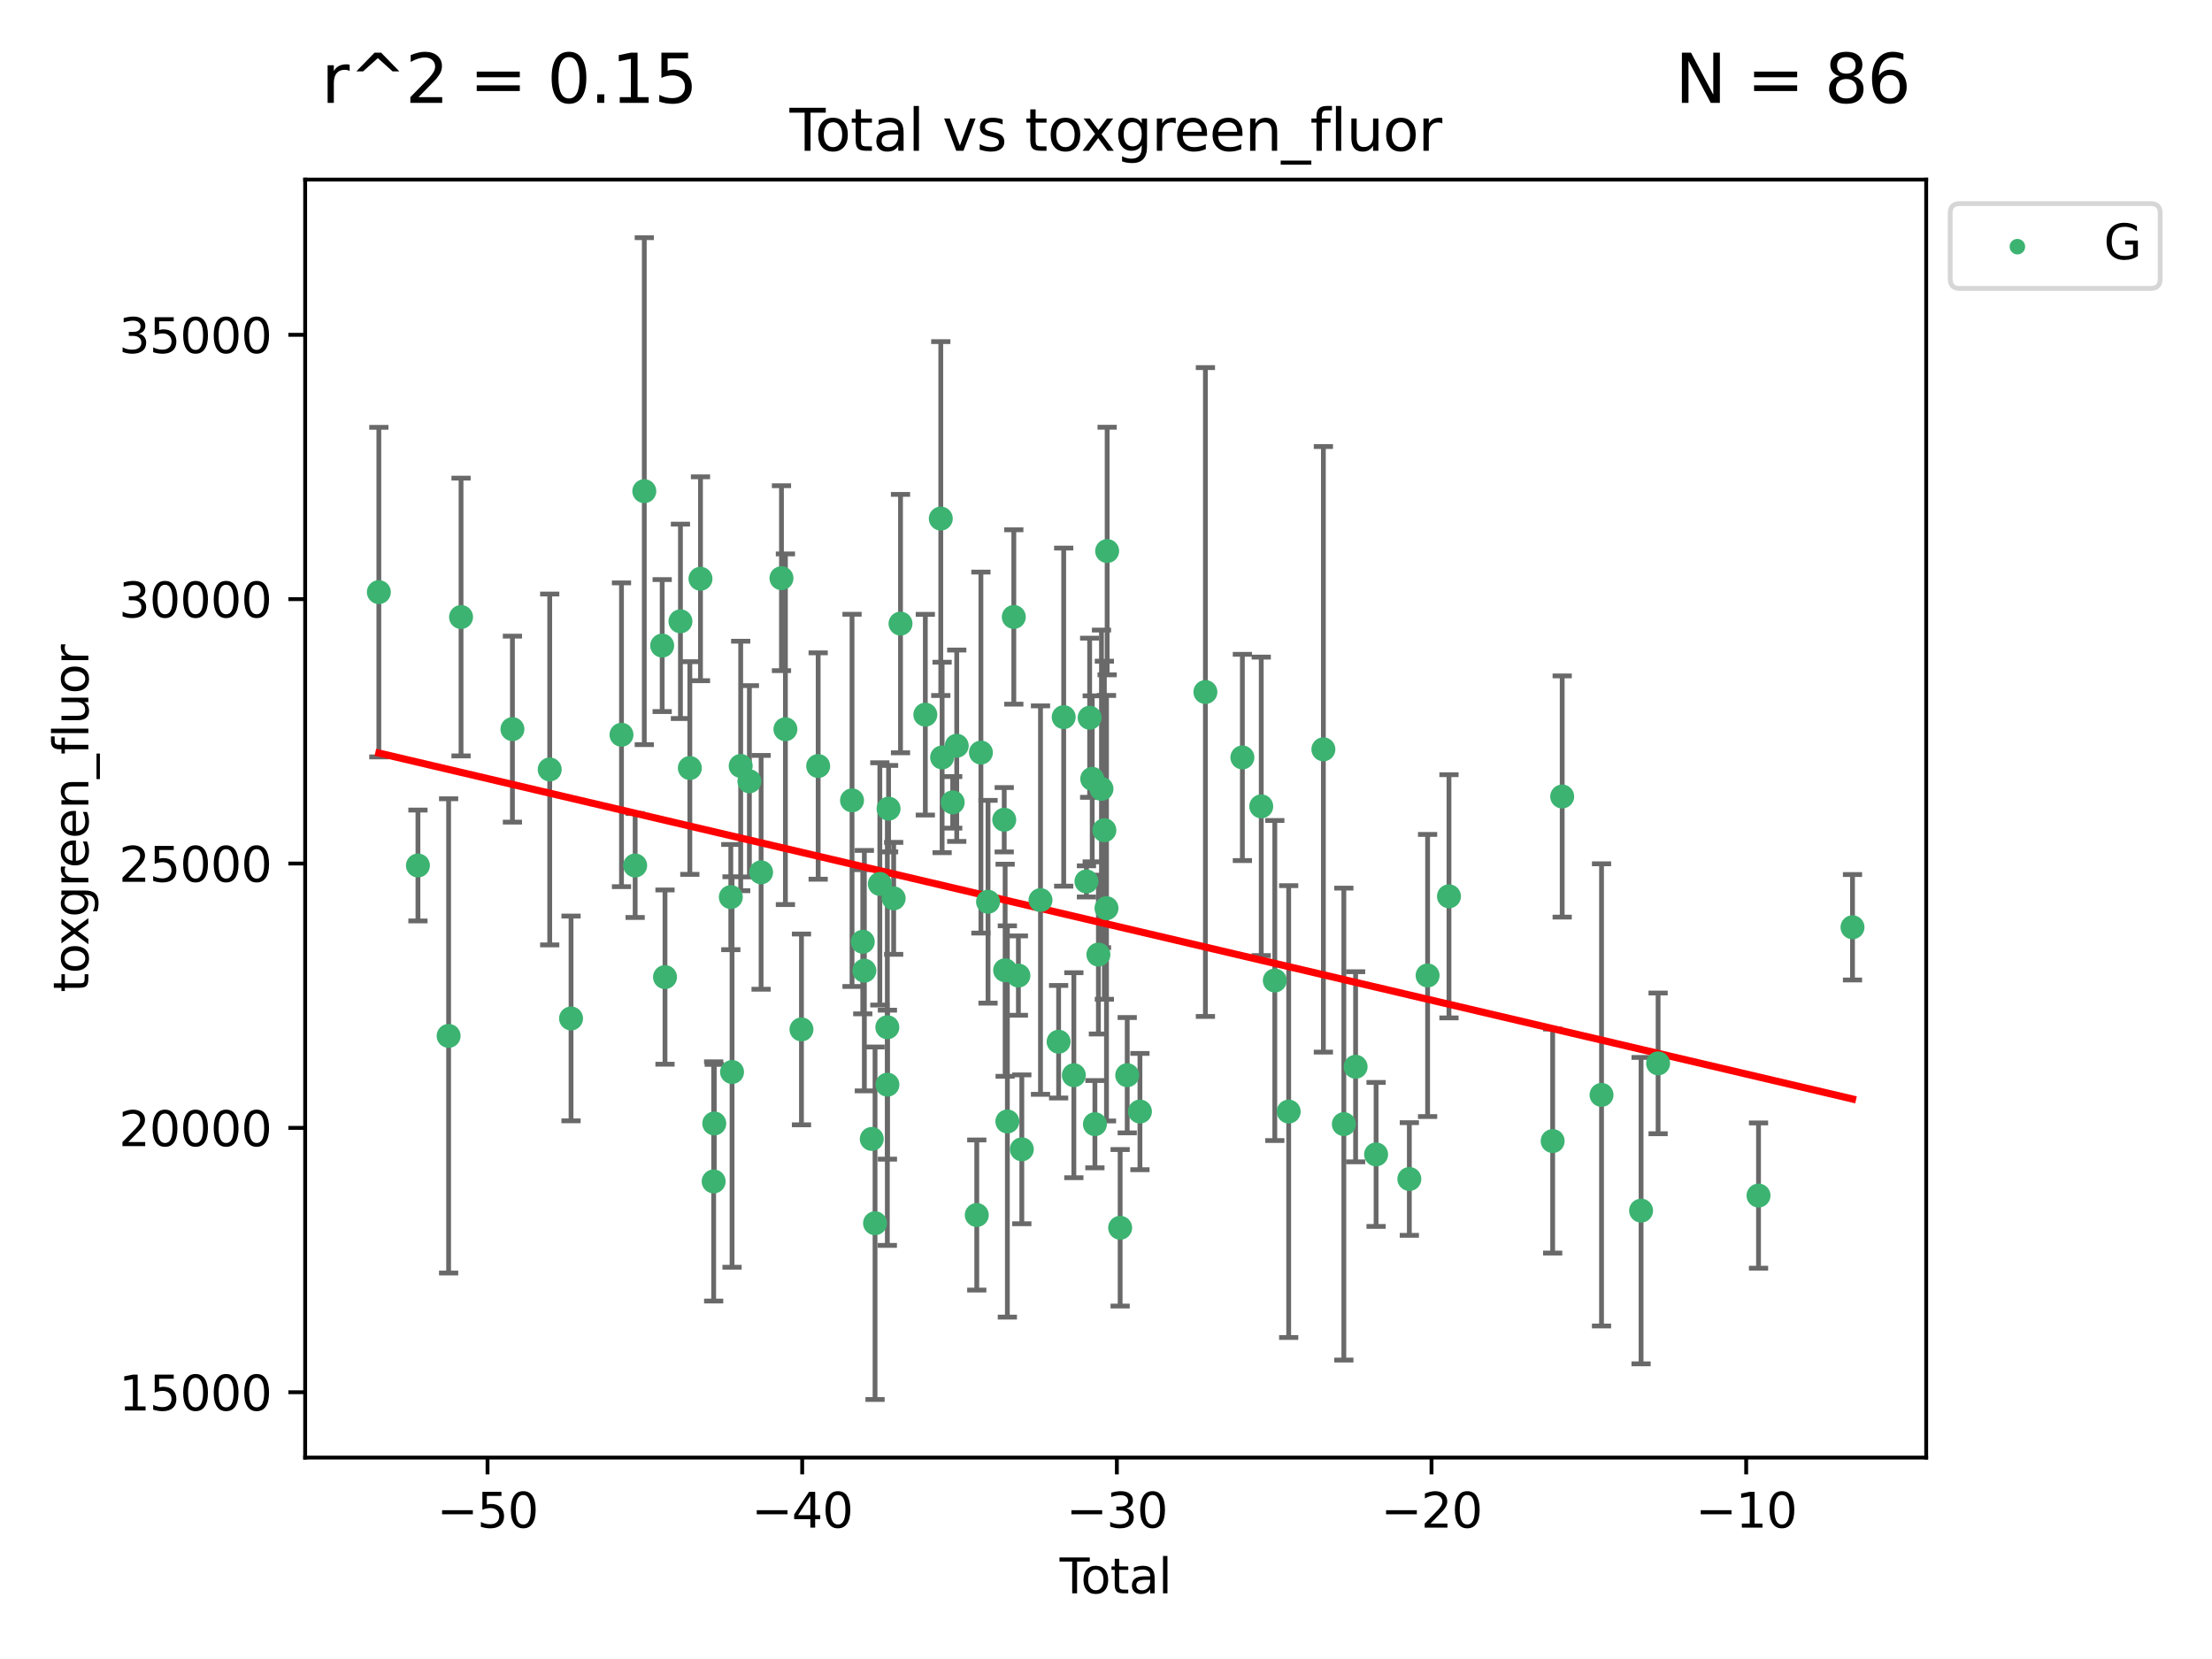 <?xml version="1.0" encoding="utf-8" standalone="no"?>
<!DOCTYPE svg PUBLIC "-//W3C//DTD SVG 1.1//EN"
  "http://www.w3.org/Graphics/SVG/1.1/DTD/svg11.dtd">
<svg xmlns:xlink="http://www.w3.org/1999/xlink" width="460.8pt" height="345.6pt" viewBox="0 0 460.8 345.6" xmlns="http://www.w3.org/2000/svg" version="1.1">
 <defs>
  <style type="text/css">*{stroke-linejoin: round; stroke-linecap: butt}</style>
 </defs>
 <g id="figure_1">
  <g id="patch_1">
   <path d="M 0 345.6 
L 460.8 345.6 
L 460.8 0 
L 0 0 
z
" style="fill: #ffffff"/>
  </g>
  <g id="axes_1">
   <g id="patch_2">
    <path d="M 63.571 303.64 
L 401.26 303.64 
L 401.26 37.411 
L 63.571 37.411 
z
" style="fill: #ffffff"/>
   </g>
   <g id="PathCollection_1">
    <defs>
     <path id="m363fb81cf2" d="M 0 1.118 
C 0.297 1.118 0.581 1 0.791 0.791 
C 1 0.581 1.118 0.297 1.118 0 
C 1.118 -0.297 1 -0.581 0.791 -0.791 
C 0.581 -1 0.297 -1.118 0 -1.118 
C -0.297 -1.118 -0.581 -1 -0.791 -0.791 
C -1 -0.581 -1.118 -0.297 -1.118 0 
C -1.118 0.297 -1 0.581 -0.791 0.791 
C -0.581 1 -0.297 1.118 0 1.118 
z
" style="stroke: #3cb371"/>
    </defs>
    <g clip-path="url(#p2ac8bc8a6e)">
     <use xlink:href="#m363fb81cf2" x="78.921" y="123.35" style="fill: #3cb371; stroke: #3cb371"/>
     <use xlink:href="#m363fb81cf2" x="87.065" y="180.296" style="fill: #3cb371; stroke: #3cb371"/>
     <use xlink:href="#m363fb81cf2" x="93.455" y="215.796" style="fill: #3cb371; stroke: #3cb371"/>
     <use xlink:href="#m363fb81cf2" x="96.045" y="128.535" style="fill: #3cb371; stroke: #3cb371"/>
     <use xlink:href="#m363fb81cf2" x="106.747" y="151.889" style="fill: #3cb371; stroke: #3cb371"/>
     <use xlink:href="#m363fb81cf2" x="114.516" y="160.294" style="fill: #3cb371; stroke: #3cb371"/>
     <use xlink:href="#m363fb81cf2" x="118.958" y="212.162" style="fill: #3cb371; stroke: #3cb371"/>
     <use xlink:href="#m363fb81cf2" x="129.468" y="153.064" style="fill: #3cb371; stroke: #3cb371"/>
     <use xlink:href="#m363fb81cf2" x="132.316" y="180.299" style="fill: #3cb371; stroke: #3cb371"/>
     <use xlink:href="#m363fb81cf2" x="134.219" y="102.317" style="fill: #3cb371; stroke: #3cb371"/>
     <use xlink:href="#m363fb81cf2" x="137.945" y="134.484" style="fill: #3cb371; stroke: #3cb371"/>
     <use xlink:href="#m363fb81cf2" x="138.532" y="203.545" style="fill: #3cb371; stroke: #3cb371"/>
     <use xlink:href="#m363fb81cf2" x="141.749" y="129.432" style="fill: #3cb371; stroke: #3cb371"/>
     <use xlink:href="#m363fb81cf2" x="143.706" y="159.992" style="fill: #3cb371; stroke: #3cb371"/>
     <use xlink:href="#m363fb81cf2" x="145.924" y="120.567" style="fill: #3cb371; stroke: #3cb371"/>
     <use xlink:href="#m363fb81cf2" x="148.671" y="246.113" style="fill: #3cb371; stroke: #3cb371"/>
     <use xlink:href="#m363fb81cf2" x="148.792" y="234.04" style="fill: #3cb371; stroke: #3cb371"/>
     <use xlink:href="#m363fb81cf2" x="152.242" y="186.879" style="fill: #3cb371; stroke: #3cb371"/>
     <use xlink:href="#m363fb81cf2" x="152.499" y="223.316" style="fill: #3cb371; stroke: #3cb371"/>
     <use xlink:href="#m363fb81cf2" x="154.301" y="159.564" style="fill: #3cb371; stroke: #3cb371"/>
     <use xlink:href="#m363fb81cf2" x="156.114" y="162.757" style="fill: #3cb371; stroke: #3cb371"/>
     <use xlink:href="#m363fb81cf2" x="158.551" y="181.722" style="fill: #3cb371; stroke: #3cb371"/>
     <use xlink:href="#m363fb81cf2" x="162.795" y="120.447" style="fill: #3cb371; stroke: #3cb371"/>
     <use xlink:href="#m363fb81cf2" x="163.617" y="151.911" style="fill: #3cb371; stroke: #3cb371"/>
     <use xlink:href="#m363fb81cf2" x="166.961" y="214.445" style="fill: #3cb371; stroke: #3cb371"/>
     <use xlink:href="#m363fb81cf2" x="170.44" y="159.576" style="fill: #3cb371; stroke: #3cb371"/>
     <use xlink:href="#m363fb81cf2" x="177.494" y="166.732" style="fill: #3cb371; stroke: #3cb371"/>
     <use xlink:href="#m363fb81cf2" x="179.731" y="196.185" style="fill: #3cb371; stroke: #3cb371"/>
     <use xlink:href="#m363fb81cf2" x="180.062" y="202.206" style="fill: #3cb371; stroke: #3cb371"/>
     <use xlink:href="#m363fb81cf2" x="181.607" y="237.257" style="fill: #3cb371; stroke: #3cb371"/>
     <use xlink:href="#m363fb81cf2" x="182.287" y="254.822" style="fill: #3cb371; stroke: #3cb371"/>
     <use xlink:href="#m363fb81cf2" x="183.287" y="184.134" style="fill: #3cb371; stroke: #3cb371"/>
     <use xlink:href="#m363fb81cf2" x="184.849" y="214" style="fill: #3cb371; stroke: #3cb371"/>
     <use xlink:href="#m363fb81cf2" x="184.866" y="225.956" style="fill: #3cb371; stroke: #3cb371"/>
     <use xlink:href="#m363fb81cf2" x="185.106" y="168.459" style="fill: #3cb371; stroke: #3cb371"/>
     <use xlink:href="#m363fb81cf2" x="186.165" y="187.145" style="fill: #3cb371; stroke: #3cb371"/>
     <use xlink:href="#m363fb81cf2" x="187.593" y="129.907" style="fill: #3cb371; stroke: #3cb371"/>
     <use xlink:href="#m363fb81cf2" x="192.764" y="148.882" style="fill: #3cb371; stroke: #3cb371"/>
     <use xlink:href="#m363fb81cf2" x="195.983" y="108.028" style="fill: #3cb371; stroke: #3cb371"/>
     <use xlink:href="#m363fb81cf2" x="196.26" y="157.788" style="fill: #3cb371; stroke: #3cb371"/>
     <use xlink:href="#m363fb81cf2" x="198.465" y="167.144" style="fill: #3cb371; stroke: #3cb371"/>
     <use xlink:href="#m363fb81cf2" x="199.306" y="155.35" style="fill: #3cb371; stroke: #3cb371"/>
     <use xlink:href="#m363fb81cf2" x="203.479" y="253.107" style="fill: #3cb371; stroke: #3cb371"/>
     <use xlink:href="#m363fb81cf2" x="204.342" y="156.775" style="fill: #3cb371; stroke: #3cb371"/>
     <use xlink:href="#m363fb81cf2" x="205.825" y="187.85" style="fill: #3cb371; stroke: #3cb371"/>
     <use xlink:href="#m363fb81cf2" x="209.199" y="170.764" style="fill: #3cb371; stroke: #3cb371"/>
     <use xlink:href="#m363fb81cf2" x="209.388" y="202.125" style="fill: #3cb371; stroke: #3cb371"/>
     <use xlink:href="#m363fb81cf2" x="209.851" y="233.624" style="fill: #3cb371; stroke: #3cb371"/>
     <use xlink:href="#m363fb81cf2" x="211.195" y="128.523" style="fill: #3cb371; stroke: #3cb371"/>
     <use xlink:href="#m363fb81cf2" x="212.15" y="203.228" style="fill: #3cb371; stroke: #3cb371"/>
     <use xlink:href="#m363fb81cf2" x="212.864" y="239.421" style="fill: #3cb371; stroke: #3cb371"/>
     <use xlink:href="#m363fb81cf2" x="216.755" y="187.506" style="fill: #3cb371; stroke: #3cb371"/>
     <use xlink:href="#m363fb81cf2" x="220.531" y="217.011" style="fill: #3cb371; stroke: #3cb371"/>
     <use xlink:href="#m363fb81cf2" x="221.588" y="149.39" style="fill: #3cb371; stroke: #3cb371"/>
     <use xlink:href="#m363fb81cf2" x="223.704" y="223.987" style="fill: #3cb371; stroke: #3cb371"/>
     <use xlink:href="#m363fb81cf2" x="226.327" y="183.616" style="fill: #3cb371; stroke: #3cb371"/>
     <use xlink:href="#m363fb81cf2" x="226.995" y="149.518" style="fill: #3cb371; stroke: #3cb371"/>
     <use xlink:href="#m363fb81cf2" x="227.53" y="162.247" style="fill: #3cb371; stroke: #3cb371"/>
     <use xlink:href="#m363fb81cf2" x="228.089" y="234.188" style="fill: #3cb371; stroke: #3cb371"/>
     <use xlink:href="#m363fb81cf2" x="228.818" y="198.857" style="fill: #3cb371; stroke: #3cb371"/>
     <use xlink:href="#m363fb81cf2" x="229.457" y="164.334" style="fill: #3cb371; stroke: #3cb371"/>
     <use xlink:href="#m363fb81cf2" x="230.06" y="172.949" style="fill: #3cb371; stroke: #3cb371"/>
     <use xlink:href="#m363fb81cf2" x="230.502" y="189.194" style="fill: #3cb371; stroke: #3cb371"/>
     <use xlink:href="#m363fb81cf2" x="230.639" y="114.792" style="fill: #3cb371; stroke: #3cb371"/>
     <use xlink:href="#m363fb81cf2" x="233.347" y="255.771" style="fill: #3cb371; stroke: #3cb371"/>
     <use xlink:href="#m363fb81cf2" x="234.821" y="223.984" style="fill: #3cb371; stroke: #3cb371"/>
     <use xlink:href="#m363fb81cf2" x="237.471" y="231.556" style="fill: #3cb371; stroke: #3cb371"/>
     <use xlink:href="#m363fb81cf2" x="251.108" y="144.16" style="fill: #3cb371; stroke: #3cb371"/>
     <use xlink:href="#m363fb81cf2" x="258.81" y="157.787" style="fill: #3cb371; stroke: #3cb371"/>
     <use xlink:href="#m363fb81cf2" x="262.74" y="167.977" style="fill: #3cb371; stroke: #3cb371"/>
     <use xlink:href="#m363fb81cf2" x="265.564" y="204.255" style="fill: #3cb371; stroke: #3cb371"/>
     <use xlink:href="#m363fb81cf2" x="268.458" y="231.562" style="fill: #3cb371; stroke: #3cb371"/>
     <use xlink:href="#m363fb81cf2" x="275.685" y="156.098" style="fill: #3cb371; stroke: #3cb371"/>
     <use xlink:href="#m363fb81cf2" x="279.946" y="234.172" style="fill: #3cb371; stroke: #3cb371"/>
     <use xlink:href="#m363fb81cf2" x="282.398" y="222.227" style="fill: #3cb371; stroke: #3cb371"/>
     <use xlink:href="#m363fb81cf2" x="286.665" y="240.487" style="fill: #3cb371; stroke: #3cb371"/>
     <use xlink:href="#m363fb81cf2" x="293.592" y="245.607" style="fill: #3cb371; stroke: #3cb371"/>
     <use xlink:href="#m363fb81cf2" x="297.396" y="203.208" style="fill: #3cb371; stroke: #3cb371"/>
     <use xlink:href="#m363fb81cf2" x="301.848" y="186.717" style="fill: #3cb371; stroke: #3cb371"/>
     <use xlink:href="#m363fb81cf2" x="323.448" y="237.703" style="fill: #3cb371; stroke: #3cb371"/>
     <use xlink:href="#m363fb81cf2" x="325.432" y="165.925" style="fill: #3cb371; stroke: #3cb371"/>
     <use xlink:href="#m363fb81cf2" x="333.628" y="228.086" style="fill: #3cb371; stroke: #3cb371"/>
     <use xlink:href="#m363fb81cf2" x="341.867" y="252.196" style="fill: #3cb371; stroke: #3cb371"/>
     <use xlink:href="#m363fb81cf2" x="345.413" y="221.519" style="fill: #3cb371; stroke: #3cb371"/>
     <use xlink:href="#m363fb81cf2" x="366.331" y="249.056" style="fill: #3cb371; stroke: #3cb371"/>
     <use xlink:href="#m363fb81cf2" x="385.911" y="193.165" style="fill: #3cb371; stroke: #3cb371"/>
    </g>
   </g>
   <g id="matplotlib.axis_1">
    <g id="xtick_1">
     <g id="line2d_1">
      <defs>
       <path id="m208b02556d" d="M 0 0 
L 0 3.5 
" style="stroke: #000000; stroke-width: 0.8"/>
      </defs>
      <g>
       <use xlink:href="#m208b02556d" x="101.562" y="303.64" style="stroke: #000000; stroke-width: 0.8"/>
      </g>
     </g>
     <g id="text_1">
      <!-- −50 -->
      <g transform="translate(91.009 318.238)scale(0.1 -0.1)">
       <defs>
        <path id="DejaVuSans-2212" d="M 678 2272 
L 4684 2272 
L 4684 1741 
L 678 1741 
L 678 2272 
z
" transform="scale(0.016)"/>
        <path id="DejaVuSans-35" d="M 691 4666 
L 3169 4666 
L 3169 4134 
L 1269 4134 
L 1269 2991 
Q 1406 3038 1543 3061 
Q 1681 3084 1819 3084 
Q 2600 3084 3056 2656 
Q 3513 2228 3513 1497 
Q 3513 744 3044 326 
Q 2575 -91 1722 -91 
Q 1428 -91 1123 -41 
Q 819 9 494 109 
L 494 744 
Q 775 591 1075 516 
Q 1375 441 1709 441 
Q 2250 441 2565 725 
Q 2881 1009 2881 1497 
Q 2881 1984 2565 2268 
Q 2250 2553 1709 2553 
Q 1456 2553 1204 2497 
Q 953 2441 691 2322 
L 691 4666 
z
" transform="scale(0.016)"/>
        <path id="DejaVuSans-30" d="M 2034 4250 
Q 1547 4250 1301 3770 
Q 1056 3291 1056 2328 
Q 1056 1369 1301 889 
Q 1547 409 2034 409 
Q 2525 409 2770 889 
Q 3016 1369 3016 2328 
Q 3016 3291 2770 3770 
Q 2525 4250 2034 4250 
z
M 2034 4750 
Q 2819 4750 3233 4129 
Q 3647 3509 3647 2328 
Q 3647 1150 3233 529 
Q 2819 -91 2034 -91 
Q 1250 -91 836 529 
Q 422 1150 422 2328 
Q 422 3509 836 4129 
Q 1250 4750 2034 4750 
z
" transform="scale(0.016)"/>
       </defs>
       <use xlink:href="#DejaVuSans-2212"/>
       <use xlink:href="#DejaVuSans-35" x="83.789"/>
       <use xlink:href="#DejaVuSans-30" x="147.412"/>
      </g>
     </g>
    </g>
    <g id="xtick_2">
     <g id="line2d_2">
      <g>
       <use xlink:href="#m208b02556d" x="167.112" y="303.64" style="stroke: #000000; stroke-width: 0.8"/>
      </g>
     </g>
     <g id="text_2">
      <!-- −40 -->
      <g transform="translate(156.559 318.238)scale(0.1 -0.1)">
       <defs>
        <path id="DejaVuSans-34" d="M 2419 4116 
L 825 1625 
L 2419 1625 
L 2419 4116 
z
M 2253 4666 
L 3047 4666 
L 3047 1625 
L 3713 1625 
L 3713 1100 
L 3047 1100 
L 3047 0 
L 2419 0 
L 2419 1100 
L 313 1100 
L 313 1709 
L 2253 4666 
z
" transform="scale(0.016)"/>
       </defs>
       <use xlink:href="#DejaVuSans-2212"/>
       <use xlink:href="#DejaVuSans-34" x="83.789"/>
       <use xlink:href="#DejaVuSans-30" x="147.412"/>
      </g>
     </g>
    </g>
    <g id="xtick_3">
     <g id="line2d_3">
      <g>
       <use xlink:href="#m208b02556d" x="232.662" y="303.64" style="stroke: #000000; stroke-width: 0.8"/>
      </g>
     </g>
     <g id="text_3">
      <!-- −30 -->
      <g transform="translate(222.109 318.238)scale(0.1 -0.1)">
       <defs>
        <path id="DejaVuSans-33" d="M 2597 2516 
Q 3050 2419 3304 2112 
Q 3559 1806 3559 1356 
Q 3559 666 3084 287 
Q 2609 -91 1734 -91 
Q 1441 -91 1130 -33 
Q 819 25 488 141 
L 488 750 
Q 750 597 1062 519 
Q 1375 441 1716 441 
Q 2309 441 2620 675 
Q 2931 909 2931 1356 
Q 2931 1769 2642 2001 
Q 2353 2234 1838 2234 
L 1294 2234 
L 1294 2753 
L 1863 2753 
Q 2328 2753 2575 2939 
Q 2822 3125 2822 3475 
Q 2822 3834 2567 4026 
Q 2313 4219 1838 4219 
Q 1578 4219 1281 4162 
Q 984 4106 628 3988 
L 628 4550 
Q 988 4650 1302 4700 
Q 1616 4750 1894 4750 
Q 2613 4750 3031 4423 
Q 3450 4097 3450 3541 
Q 3450 3153 3228 2886 
Q 3006 2619 2597 2516 
z
" transform="scale(0.016)"/>
       </defs>
       <use xlink:href="#DejaVuSans-2212"/>
       <use xlink:href="#DejaVuSans-33" x="83.789"/>
       <use xlink:href="#DejaVuSans-30" x="147.412"/>
      </g>
     </g>
    </g>
    <g id="xtick_4">
     <g id="line2d_4">
      <g>
       <use xlink:href="#m208b02556d" x="298.212" y="303.64" style="stroke: #000000; stroke-width: 0.8"/>
      </g>
     </g>
     <g id="text_4">
      <!-- −20 -->
      <g transform="translate(287.659 318.238)scale(0.1 -0.1)">
       <defs>
        <path id="DejaVuSans-32" d="M 1228 531 
L 3431 531 
L 3431 0 
L 469 0 
L 469 531 
Q 828 903 1448 1529 
Q 2069 2156 2228 2338 
Q 2531 2678 2651 2914 
Q 2772 3150 2772 3378 
Q 2772 3750 2511 3984 
Q 2250 4219 1831 4219 
Q 1534 4219 1204 4116 
Q 875 4013 500 3803 
L 500 4441 
Q 881 4594 1212 4672 
Q 1544 4750 1819 4750 
Q 2544 4750 2975 4387 
Q 3406 4025 3406 3419 
Q 3406 3131 3298 2873 
Q 3191 2616 2906 2266 
Q 2828 2175 2409 1742 
Q 1991 1309 1228 531 
z
" transform="scale(0.016)"/>
       </defs>
       <use xlink:href="#DejaVuSans-2212"/>
       <use xlink:href="#DejaVuSans-32" x="83.789"/>
       <use xlink:href="#DejaVuSans-30" x="147.412"/>
      </g>
     </g>
    </g>
    <g id="xtick_5">
     <g id="line2d_5">
      <g>
       <use xlink:href="#m208b02556d" x="363.761" y="303.64" style="stroke: #000000; stroke-width: 0.8"/>
      </g>
     </g>
     <g id="text_5">
      <!-- −10 -->
      <g transform="translate(353.209 318.238)scale(0.1 -0.1)">
       <defs>
        <path id="DejaVuSans-31" d="M 794 531 
L 1825 531 
L 1825 4091 
L 703 3866 
L 703 4441 
L 1819 4666 
L 2450 4666 
L 2450 531 
L 3481 531 
L 3481 0 
L 794 0 
L 794 531 
z
" transform="scale(0.016)"/>
       </defs>
       <use xlink:href="#DejaVuSans-2212"/>
       <use xlink:href="#DejaVuSans-31" x="83.789"/>
       <use xlink:href="#DejaVuSans-30" x="147.412"/>
      </g>
     </g>
    </g>
    <g id="text_6">
     <!-- Total -->
     <g transform="translate(220.739 331.917)scale(0.1 -0.1)">
      <defs>
       <path id="DejaVuSans-54" d="M -19 4666 
L 3928 4666 
L 3928 4134 
L 2272 4134 
L 2272 0 
L 1638 0 
L 1638 4134 
L -19 4134 
L -19 4666 
z
" transform="scale(0.016)"/>
       <path id="DejaVuSans-6f" d="M 1959 3097 
Q 1497 3097 1228 2736 
Q 959 2375 959 1747 
Q 959 1119 1226 758 
Q 1494 397 1959 397 
Q 2419 397 2687 759 
Q 2956 1122 2956 1747 
Q 2956 2369 2687 2733 
Q 2419 3097 1959 3097 
z
M 1959 3584 
Q 2709 3584 3137 3096 
Q 3566 2609 3566 1747 
Q 3566 888 3137 398 
Q 2709 -91 1959 -91 
Q 1206 -91 779 398 
Q 353 888 353 1747 
Q 353 2609 779 3096 
Q 1206 3584 1959 3584 
z
" transform="scale(0.016)"/>
       <path id="DejaVuSans-74" d="M 1172 4494 
L 1172 3500 
L 2356 3500 
L 2356 3053 
L 1172 3053 
L 1172 1153 
Q 1172 725 1289 603 
Q 1406 481 1766 481 
L 2356 481 
L 2356 0 
L 1766 0 
Q 1100 0 847 248 
Q 594 497 594 1153 
L 594 3053 
L 172 3053 
L 172 3500 
L 594 3500 
L 594 4494 
L 1172 4494 
z
" transform="scale(0.016)"/>
       <path id="DejaVuSans-61" d="M 2194 1759 
Q 1497 1759 1228 1600 
Q 959 1441 959 1056 
Q 959 750 1161 570 
Q 1363 391 1709 391 
Q 2188 391 2477 730 
Q 2766 1069 2766 1631 
L 2766 1759 
L 2194 1759 
z
M 3341 1997 
L 3341 0 
L 2766 0 
L 2766 531 
Q 2569 213 2275 61 
Q 1981 -91 1556 -91 
Q 1019 -91 701 211 
Q 384 513 384 1019 
Q 384 1609 779 1909 
Q 1175 2209 1959 2209 
L 2766 2209 
L 2766 2266 
Q 2766 2663 2505 2880 
Q 2244 3097 1772 3097 
Q 1472 3097 1187 3025 
Q 903 2953 641 2809 
L 641 3341 
Q 956 3463 1253 3523 
Q 1550 3584 1831 3584 
Q 2591 3584 2966 3190 
Q 3341 2797 3341 1997 
z
" transform="scale(0.016)"/>
       <path id="DejaVuSans-6c" d="M 603 4863 
L 1178 4863 
L 1178 0 
L 603 0 
L 603 4863 
z
" transform="scale(0.016)"/>
      </defs>
      <use xlink:href="#DejaVuSans-54"/>
      <use xlink:href="#DejaVuSans-6f" x="44.084"/>
      <use xlink:href="#DejaVuSans-74" x="105.266"/>
      <use xlink:href="#DejaVuSans-61" x="144.475"/>
      <use xlink:href="#DejaVuSans-6c" x="205.754"/>
     </g>
    </g>
   </g>
   <g id="matplotlib.axis_2">
    <g id="ytick_1">
     <g id="line2d_6">
      <defs>
       <path id="m81eb16e7e9" d="M 0 0 
L -3.5 0 
" style="stroke: #000000; stroke-width: 0.8"/>
      </defs>
      <g>
       <use xlink:href="#m81eb16e7e9" x="63.571" y="290.031" style="stroke: #000000; stroke-width: 0.8"/>
      </g>
     </g>
     <g id="text_7">
      <!-- 15000 -->
      <g transform="translate(24.759 293.831)scale(0.1 -0.1)">
       <use xlink:href="#DejaVuSans-31"/>
       <use xlink:href="#DejaVuSans-35" x="63.623"/>
       <use xlink:href="#DejaVuSans-30" x="127.246"/>
       <use xlink:href="#DejaVuSans-30" x="190.869"/>
       <use xlink:href="#DejaVuSans-30" x="254.492"/>
      </g>
     </g>
    </g>
    <g id="ytick_2">
     <g id="line2d_7">
      <g>
       <use xlink:href="#m81eb16e7e9" x="63.571" y="234.96" style="stroke: #000000; stroke-width: 0.8"/>
      </g>
     </g>
     <g id="text_8">
      <!-- 20000 -->
      <g transform="translate(24.759 238.76)scale(0.1 -0.1)">
       <use xlink:href="#DejaVuSans-32"/>
       <use xlink:href="#DejaVuSans-30" x="63.623"/>
       <use xlink:href="#DejaVuSans-30" x="127.246"/>
       <use xlink:href="#DejaVuSans-30" x="190.869"/>
       <use xlink:href="#DejaVuSans-30" x="254.492"/>
      </g>
     </g>
    </g>
    <g id="ytick_3">
     <g id="line2d_8">
      <g>
       <use xlink:href="#m81eb16e7e9" x="63.571" y="179.889" style="stroke: #000000; stroke-width: 0.8"/>
      </g>
     </g>
     <g id="text_9">
      <!-- 25000 -->
      <g transform="translate(24.759 183.688)scale(0.1 -0.1)">
       <use xlink:href="#DejaVuSans-32"/>
       <use xlink:href="#DejaVuSans-35" x="63.623"/>
       <use xlink:href="#DejaVuSans-30" x="127.246"/>
       <use xlink:href="#DejaVuSans-30" x="190.869"/>
       <use xlink:href="#DejaVuSans-30" x="254.492"/>
      </g>
     </g>
    </g>
    <g id="ytick_4">
     <g id="line2d_9">
      <g>
       <use xlink:href="#m81eb16e7e9" x="63.571" y="124.818" style="stroke: #000000; stroke-width: 0.8"/>
      </g>
     </g>
     <g id="text_10">
      <!-- 30000 -->
      <g transform="translate(24.759 128.617)scale(0.1 -0.1)">
       <use xlink:href="#DejaVuSans-33"/>
       <use xlink:href="#DejaVuSans-30" x="63.623"/>
       <use xlink:href="#DejaVuSans-30" x="127.246"/>
       <use xlink:href="#DejaVuSans-30" x="190.869"/>
       <use xlink:href="#DejaVuSans-30" x="254.492"/>
      </g>
     </g>
    </g>
    <g id="ytick_5">
     <g id="line2d_10">
      <g>
       <use xlink:href="#m81eb16e7e9" x="63.571" y="69.747" style="stroke: #000000; stroke-width: 0.8"/>
      </g>
     </g>
     <g id="text_11">
      <!-- 35000 -->
      <g transform="translate(24.759 73.546)scale(0.1 -0.1)">
       <use xlink:href="#DejaVuSans-33"/>
       <use xlink:href="#DejaVuSans-35" x="63.623"/>
       <use xlink:href="#DejaVuSans-30" x="127.246"/>
       <use xlink:href="#DejaVuSans-30" x="190.869"/>
       <use xlink:href="#DejaVuSans-30" x="254.492"/>
      </g>
     </g>
    </g>
    <g id="text_12">
     <!-- toxgreen_fluor -->
     <g transform="translate(18.401 206.72)rotate(-90)scale(0.1 -0.1)">
      <defs>
       <path id="DejaVuSans-78" d="M 3513 3500 
L 2247 1797 
L 3578 0 
L 2900 0 
L 1881 1375 
L 863 0 
L 184 0 
L 1544 1831 
L 300 3500 
L 978 3500 
L 1906 2253 
L 2834 3500 
L 3513 3500 
z
" transform="scale(0.016)"/>
       <path id="DejaVuSans-67" d="M 2906 1791 
Q 2906 2416 2648 2759 
Q 2391 3103 1925 3103 
Q 1463 3103 1205 2759 
Q 947 2416 947 1791 
Q 947 1169 1205 825 
Q 1463 481 1925 481 
Q 2391 481 2648 825 
Q 2906 1169 2906 1791 
z
M 3481 434 
Q 3481 -459 3084 -895 
Q 2688 -1331 1869 -1331 
Q 1566 -1331 1297 -1286 
Q 1028 -1241 775 -1147 
L 775 -588 
Q 1028 -725 1275 -790 
Q 1522 -856 1778 -856 
Q 2344 -856 2625 -561 
Q 2906 -266 2906 331 
L 2906 616 
Q 2728 306 2450 153 
Q 2172 0 1784 0 
Q 1141 0 747 490 
Q 353 981 353 1791 
Q 353 2603 747 3093 
Q 1141 3584 1784 3584 
Q 2172 3584 2450 3431 
Q 2728 3278 2906 2969 
L 2906 3500 
L 3481 3500 
L 3481 434 
z
" transform="scale(0.016)"/>
       <path id="DejaVuSans-72" d="M 2631 2963 
Q 2534 3019 2420 3045 
Q 2306 3072 2169 3072 
Q 1681 3072 1420 2755 
Q 1159 2438 1159 1844 
L 1159 0 
L 581 0 
L 581 3500 
L 1159 3500 
L 1159 2956 
Q 1341 3275 1631 3429 
Q 1922 3584 2338 3584 
Q 2397 3584 2469 3576 
Q 2541 3569 2628 3553 
L 2631 2963 
z
" transform="scale(0.016)"/>
       <path id="DejaVuSans-65" d="M 3597 1894 
L 3597 1613 
L 953 1613 
Q 991 1019 1311 708 
Q 1631 397 2203 397 
Q 2534 397 2845 478 
Q 3156 559 3463 722 
L 3463 178 
Q 3153 47 2828 -22 
Q 2503 -91 2169 -91 
Q 1331 -91 842 396 
Q 353 884 353 1716 
Q 353 2575 817 3079 
Q 1281 3584 2069 3584 
Q 2775 3584 3186 3129 
Q 3597 2675 3597 1894 
z
M 3022 2063 
Q 3016 2534 2758 2815 
Q 2500 3097 2075 3097 
Q 1594 3097 1305 2825 
Q 1016 2553 972 2059 
L 3022 2063 
z
" transform="scale(0.016)"/>
       <path id="DejaVuSans-6e" d="M 3513 2113 
L 3513 0 
L 2938 0 
L 2938 2094 
Q 2938 2591 2744 2837 
Q 2550 3084 2163 3084 
Q 1697 3084 1428 2787 
Q 1159 2491 1159 1978 
L 1159 0 
L 581 0 
L 581 3500 
L 1159 3500 
L 1159 2956 
Q 1366 3272 1645 3428 
Q 1925 3584 2291 3584 
Q 2894 3584 3203 3211 
Q 3513 2838 3513 2113 
z
" transform="scale(0.016)"/>
       <path id="DejaVuSans-5f" d="M 3263 -1063 
L 3263 -1509 
L -63 -1509 
L -63 -1063 
L 3263 -1063 
z
" transform="scale(0.016)"/>
       <path id="DejaVuSans-66" d="M 2375 4863 
L 2375 4384 
L 1825 4384 
Q 1516 4384 1395 4259 
Q 1275 4134 1275 3809 
L 1275 3500 
L 2222 3500 
L 2222 3053 
L 1275 3053 
L 1275 0 
L 697 0 
L 697 3053 
L 147 3053 
L 147 3500 
L 697 3500 
L 697 3744 
Q 697 4328 969 4595 
Q 1241 4863 1831 4863 
L 2375 4863 
z
" transform="scale(0.016)"/>
       <path id="DejaVuSans-75" d="M 544 1381 
L 544 3500 
L 1119 3500 
L 1119 1403 
Q 1119 906 1312 657 
Q 1506 409 1894 409 
Q 2359 409 2629 706 
Q 2900 1003 2900 1516 
L 2900 3500 
L 3475 3500 
L 3475 0 
L 2900 0 
L 2900 538 
Q 2691 219 2414 64 
Q 2138 -91 1772 -91 
Q 1169 -91 856 284 
Q 544 659 544 1381 
z
M 1991 3584 
L 1991 3584 
z
" transform="scale(0.016)"/>
      </defs>
      <use xlink:href="#DejaVuSans-74"/>
      <use xlink:href="#DejaVuSans-6f" x="39.209"/>
      <use xlink:href="#DejaVuSans-78" x="97.266"/>
      <use xlink:href="#DejaVuSans-67" x="156.445"/>
      <use xlink:href="#DejaVuSans-72" x="219.922"/>
      <use xlink:href="#DejaVuSans-65" x="258.785"/>
      <use xlink:href="#DejaVuSans-65" x="320.309"/>
      <use xlink:href="#DejaVuSans-6e" x="381.832"/>
      <use xlink:href="#DejaVuSans-5f" x="445.211"/>
      <use xlink:href="#DejaVuSans-66" x="495.211"/>
      <use xlink:href="#DejaVuSans-6c" x="530.416"/>
      <use xlink:href="#DejaVuSans-75" x="558.199"/>
      <use xlink:href="#DejaVuSans-6f" x="621.578"/>
      <use xlink:href="#DejaVuSans-72" x="682.76"/>
     </g>
    </g>
   </g>
   <g id="LineCollection_1">
    <path d="M 78.921 157.68 
L 78.921 89.019 
" clip-path="url(#p2ac8bc8a6e)" style="fill: none; stroke: #696969"/>
    <path d="M 87.065 191.843 
L 87.065 168.75 
" clip-path="url(#p2ac8bc8a6e)" style="fill: none; stroke: #696969"/>
    <path d="M 93.455 265.192 
L 93.455 166.4 
" clip-path="url(#p2ac8bc8a6e)" style="fill: none; stroke: #696969"/>
    <path d="M 96.045 157.472 
L 96.045 99.598 
" clip-path="url(#p2ac8bc8a6e)" style="fill: none; stroke: #696969"/>
    <path d="M 106.747 171.26 
L 106.747 132.518 
" clip-path="url(#p2ac8bc8a6e)" style="fill: none; stroke: #696969"/>
    <path d="M 114.516 196.842 
L 114.516 123.745 
" clip-path="url(#p2ac8bc8a6e)" style="fill: none; stroke: #696969"/>
    <path d="M 118.958 233.492 
L 118.958 190.832 
" clip-path="url(#p2ac8bc8a6e)" style="fill: none; stroke: #696969"/>
    <path d="M 129.468 184.709 
L 129.468 121.42 
" clip-path="url(#p2ac8bc8a6e)" style="fill: none; stroke: #696969"/>
    <path d="M 132.316 191.126 
L 132.316 169.471 
" clip-path="url(#p2ac8bc8a6e)" style="fill: none; stroke: #696969"/>
    <path d="M 134.219 155.121 
L 134.219 49.513 
" clip-path="url(#p2ac8bc8a6e)" style="fill: none; stroke: #696969"/>
    <path d="M 137.945 148.231 
L 137.945 120.737 
" clip-path="url(#p2ac8bc8a6e)" style="fill: none; stroke: #696969"/>
    <path d="M 138.532 221.695 
L 138.532 185.396 
" clip-path="url(#p2ac8bc8a6e)" style="fill: none; stroke: #696969"/>
    <path d="M 141.749 149.68 
L 141.749 109.185 
" clip-path="url(#p2ac8bc8a6e)" style="fill: none; stroke: #696969"/>
    <path d="M 143.706 182.145 
L 143.706 137.839 
" clip-path="url(#p2ac8bc8a6e)" style="fill: none; stroke: #696969"/>
    <path d="M 145.924 141.804 
L 145.924 99.331 
" clip-path="url(#p2ac8bc8a6e)" style="fill: none; stroke: #696969"/>
    <path d="M 148.671 271.033 
L 148.671 221.193 
" clip-path="url(#p2ac8bc8a6e)" style="fill: none; stroke: #696969"/>
    <path d="M 148.792 246.348 
L 148.792 221.732 
" clip-path="url(#p2ac8bc8a6e)" style="fill: none; stroke: #696969"/>
    <path d="M 152.242 197.836 
L 152.242 175.922 
" clip-path="url(#p2ac8bc8a6e)" style="fill: none; stroke: #696969"/>
    <path d="M 152.499 263.991 
L 152.499 182.64 
" clip-path="url(#p2ac8bc8a6e)" style="fill: none; stroke: #696969"/>
    <path d="M 154.301 185.55 
L 154.301 133.579 
" clip-path="url(#p2ac8bc8a6e)" style="fill: none; stroke: #696969"/>
    <path d="M 156.114 182.682 
L 156.114 142.833 
" clip-path="url(#p2ac8bc8a6e)" style="fill: none; stroke: #696969"/>
    <path d="M 158.551 206.08 
L 158.551 157.364 
" clip-path="url(#p2ac8bc8a6e)" style="fill: none; stroke: #696969"/>
    <path d="M 162.795 139.707 
L 162.795 101.188 
" clip-path="url(#p2ac8bc8a6e)" style="fill: none; stroke: #696969"/>
    <path d="M 163.617 188.435 
L 163.617 115.387 
" clip-path="url(#p2ac8bc8a6e)" style="fill: none; stroke: #696969"/>
    <path d="M 166.961 234.318 
L 166.961 194.571 
" clip-path="url(#p2ac8bc8a6e)" style="fill: none; stroke: #696969"/>
    <path d="M 170.44 183.153 
L 170.44 135.998 
" clip-path="url(#p2ac8bc8a6e)" style="fill: none; stroke: #696969"/>
    <path d="M 177.494 205.5 
L 177.494 127.964 
" clip-path="url(#p2ac8bc8a6e)" style="fill: none; stroke: #696969"/>
    <path d="M 179.731 211.2 
L 179.731 181.17 
" clip-path="url(#p2ac8bc8a6e)" style="fill: none; stroke: #696969"/>
    <path d="M 180.062 227.246 
L 180.062 177.166 
" clip-path="url(#p2ac8bc8a6e)" style="fill: none; stroke: #696969"/>
    <path d="M 181.607 238.009 
L 181.607 236.505 
" clip-path="url(#p2ac8bc8a6e)" style="fill: none; stroke: #696969"/>
    <path d="M 182.287 291.539 
L 182.287 218.105 
" clip-path="url(#p2ac8bc8a6e)" style="fill: none; stroke: #696969"/>
    <path d="M 183.287 209.371 
L 183.287 158.897 
" clip-path="url(#p2ac8bc8a6e)" style="fill: none; stroke: #696969"/>
    <path d="M 184.849 259.438 
L 184.849 168.563 
" clip-path="url(#p2ac8bc8a6e)" style="fill: none; stroke: #696969"/>
    <path d="M 184.866 241.473 
L 184.866 210.439 
" clip-path="url(#p2ac8bc8a6e)" style="fill: none; stroke: #696969"/>
    <path d="M 185.106 177.464 
L 185.106 159.455 
" clip-path="url(#p2ac8bc8a6e)" style="fill: none; stroke: #696969"/>
    <path d="M 186.165 198.805 
L 186.165 175.486 
" clip-path="url(#p2ac8bc8a6e)" style="fill: none; stroke: #696969"/>
    <path d="M 187.593 156.821 
L 187.593 102.993 
" clip-path="url(#p2ac8bc8a6e)" style="fill: none; stroke: #696969"/>
    <path d="M 192.764 169.786 
L 192.764 127.978 
" clip-path="url(#p2ac8bc8a6e)" style="fill: none; stroke: #696969"/>
    <path d="M 195.983 144.886 
L 195.983 71.169 
" clip-path="url(#p2ac8bc8a6e)" style="fill: none; stroke: #696969"/>
    <path d="M 196.26 177.624 
L 196.26 137.952 
" clip-path="url(#p2ac8bc8a6e)" style="fill: none; stroke: #696969"/>
    <path d="M 198.465 172.516 
L 198.465 161.773 
" clip-path="url(#p2ac8bc8a6e)" style="fill: none; stroke: #696969"/>
    <path d="M 199.306 175.285 
L 199.306 135.415 
" clip-path="url(#p2ac8bc8a6e)" style="fill: none; stroke: #696969"/>
    <path d="M 203.479 268.742 
L 203.479 237.472 
" clip-path="url(#p2ac8bc8a6e)" style="fill: none; stroke: #696969"/>
    <path d="M 204.342 194.375 
L 204.342 119.176 
" clip-path="url(#p2ac8bc8a6e)" style="fill: none; stroke: #696969"/>
    <path d="M 205.825 208.97 
L 205.825 166.73 
" clip-path="url(#p2ac8bc8a6e)" style="fill: none; stroke: #696969"/>
    <path d="M 209.199 177.466 
L 209.199 164.062 
" clip-path="url(#p2ac8bc8a6e)" style="fill: none; stroke: #696969"/>
    <path d="M 209.388 224.217 
L 209.388 180.033 
" clip-path="url(#p2ac8bc8a6e)" style="fill: none; stroke: #696969"/>
    <path d="M 209.851 274.38 
L 209.851 192.868 
" clip-path="url(#p2ac8bc8a6e)" style="fill: none; stroke: #696969"/>
    <path d="M 211.195 146.685 
L 211.195 110.361 
" clip-path="url(#p2ac8bc8a6e)" style="fill: none; stroke: #696969"/>
    <path d="M 212.15 211.493 
L 212.15 194.964 
" clip-path="url(#p2ac8bc8a6e)" style="fill: none; stroke: #696969"/>
    <path d="M 212.864 254.926 
L 212.864 223.916 
" clip-path="url(#p2ac8bc8a6e)" style="fill: none; stroke: #696969"/>
    <path d="M 216.755 227.968 
L 216.755 147.045 
" clip-path="url(#p2ac8bc8a6e)" style="fill: none; stroke: #696969"/>
    <path d="M 220.531 228.731 
L 220.531 205.291 
" clip-path="url(#p2ac8bc8a6e)" style="fill: none; stroke: #696969"/>
    <path d="M 221.588 184.604 
L 221.588 114.177 
" clip-path="url(#p2ac8bc8a6e)" style="fill: none; stroke: #696969"/>
    <path d="M 223.704 245.339 
L 223.704 202.634 
" clip-path="url(#p2ac8bc8a6e)" style="fill: none; stroke: #696969"/>
    <path d="M 226.327 186.861 
L 226.327 180.371 
" clip-path="url(#p2ac8bc8a6e)" style="fill: none; stroke: #696969"/>
    <path d="M 226.995 166.097 
L 226.995 132.938 
" clip-path="url(#p2ac8bc8a6e)" style="fill: none; stroke: #696969"/>
    <path d="M 227.53 179.539 
L 227.53 144.956 
" clip-path="url(#p2ac8bc8a6e)" style="fill: none; stroke: #696969"/>
    <path d="M 228.089 243.279 
L 228.089 225.096 
" clip-path="url(#p2ac8bc8a6e)" style="fill: none; stroke: #696969"/>
    <path d="M 228.818 215.395 
L 228.818 182.318 
" clip-path="url(#p2ac8bc8a6e)" style="fill: none; stroke: #696969"/>
    <path d="M 229.457 197.417 
L 229.457 131.25 
" clip-path="url(#p2ac8bc8a6e)" style="fill: none; stroke: #696969"/>
    <path d="M 230.06 208.163 
L 230.06 137.735 
" clip-path="url(#p2ac8bc8a6e)" style="fill: none; stroke: #696969"/>
    <path d="M 230.502 233.513 
L 230.502 144.875 
" clip-path="url(#p2ac8bc8a6e)" style="fill: none; stroke: #696969"/>
    <path d="M 230.639 140.582 
L 230.639 89.002 
" clip-path="url(#p2ac8bc8a6e)" style="fill: none; stroke: #696969"/>
    <path d="M 233.347 272.073 
L 233.347 239.469 
" clip-path="url(#p2ac8bc8a6e)" style="fill: none; stroke: #696969"/>
    <path d="M 234.821 236.001 
L 234.821 211.967 
" clip-path="url(#p2ac8bc8a6e)" style="fill: none; stroke: #696969"/>
    <path d="M 237.471 243.67 
L 237.471 219.443 
" clip-path="url(#p2ac8bc8a6e)" style="fill: none; stroke: #696969"/>
    <path d="M 251.108 211.74 
L 251.108 76.581 
" clip-path="url(#p2ac8bc8a6e)" style="fill: none; stroke: #696969"/>
    <path d="M 258.81 179.268 
L 258.81 136.305 
" clip-path="url(#p2ac8bc8a6e)" style="fill: none; stroke: #696969"/>
    <path d="M 262.74 199.064 
L 262.74 136.889 
" clip-path="url(#p2ac8bc8a6e)" style="fill: none; stroke: #696969"/>
    <path d="M 265.564 237.594 
L 265.564 170.917 
" clip-path="url(#p2ac8bc8a6e)" style="fill: none; stroke: #696969"/>
    <path d="M 268.458 278.624 
L 268.458 184.5 
" clip-path="url(#p2ac8bc8a6e)" style="fill: none; stroke: #696969"/>
    <path d="M 275.685 219.178 
L 275.685 93.018 
" clip-path="url(#p2ac8bc8a6e)" style="fill: none; stroke: #696969"/>
    <path d="M 279.946 283.325 
L 279.946 185.018 
" clip-path="url(#p2ac8bc8a6e)" style="fill: none; stroke: #696969"/>
    <path d="M 282.398 242.029 
L 282.398 202.425 
" clip-path="url(#p2ac8bc8a6e)" style="fill: none; stroke: #696969"/>
    <path d="M 286.665 255.483 
L 286.665 225.491 
" clip-path="url(#p2ac8bc8a6e)" style="fill: none; stroke: #696969"/>
    <path d="M 293.592 257.344 
L 293.592 233.871 
" clip-path="url(#p2ac8bc8a6e)" style="fill: none; stroke: #696969"/>
    <path d="M 297.396 232.59 
L 297.396 173.825 
" clip-path="url(#p2ac8bc8a6e)" style="fill: none; stroke: #696969"/>
    <path d="M 301.848 212.05 
L 301.848 161.383 
" clip-path="url(#p2ac8bc8a6e)" style="fill: none; stroke: #696969"/>
    <path d="M 323.448 261.033 
L 323.448 214.374 
" clip-path="url(#p2ac8bc8a6e)" style="fill: none; stroke: #696969"/>
    <path d="M 325.432 191.046 
L 325.432 140.804 
" clip-path="url(#p2ac8bc8a6e)" style="fill: none; stroke: #696969"/>
    <path d="M 333.628 276.225 
L 333.628 179.947 
" clip-path="url(#p2ac8bc8a6e)" style="fill: none; stroke: #696969"/>
    <path d="M 341.867 284.11 
L 341.867 220.282 
" clip-path="url(#p2ac8bc8a6e)" style="fill: none; stroke: #696969"/>
    <path d="M 345.413 236.175 
L 345.413 206.862 
" clip-path="url(#p2ac8bc8a6e)" style="fill: none; stroke: #696969"/>
    <path d="M 366.331 264.185 
L 366.331 233.927 
" clip-path="url(#p2ac8bc8a6e)" style="fill: none; stroke: #696969"/>
    <path d="M 385.911 204.145 
L 385.911 182.184 
" clip-path="url(#p2ac8bc8a6e)" style="fill: none; stroke: #696969"/>
   </g>
   <g id="line2d_11">
    <defs>
     <path id="mce953321c9" d="M 2 0 
L -2 -0 
" style="stroke: #696969"/>
    </defs>
    <g clip-path="url(#p2ac8bc8a6e)">
     <use xlink:href="#mce953321c9" x="78.921" y="157.68" style="fill: #696969; stroke: #696969"/>
     <use xlink:href="#mce953321c9" x="87.065" y="191.843" style="fill: #696969; stroke: #696969"/>
     <use xlink:href="#mce953321c9" x="93.455" y="265.192" style="fill: #696969; stroke: #696969"/>
     <use xlink:href="#mce953321c9" x="96.045" y="157.472" style="fill: #696969; stroke: #696969"/>
     <use xlink:href="#mce953321c9" x="106.747" y="171.26" style="fill: #696969; stroke: #696969"/>
     <use xlink:href="#mce953321c9" x="114.516" y="196.842" style="fill: #696969; stroke: #696969"/>
     <use xlink:href="#mce953321c9" x="118.958" y="233.492" style="fill: #696969; stroke: #696969"/>
     <use xlink:href="#mce953321c9" x="129.468" y="184.709" style="fill: #696969; stroke: #696969"/>
     <use xlink:href="#mce953321c9" x="132.316" y="191.126" style="fill: #696969; stroke: #696969"/>
     <use xlink:href="#mce953321c9" x="134.219" y="155.121" style="fill: #696969; stroke: #696969"/>
     <use xlink:href="#mce953321c9" x="137.945" y="148.231" style="fill: #696969; stroke: #696969"/>
     <use xlink:href="#mce953321c9" x="138.532" y="221.695" style="fill: #696969; stroke: #696969"/>
     <use xlink:href="#mce953321c9" x="141.749" y="149.68" style="fill: #696969; stroke: #696969"/>
     <use xlink:href="#mce953321c9" x="143.706" y="182.145" style="fill: #696969; stroke: #696969"/>
     <use xlink:href="#mce953321c9" x="145.924" y="141.804" style="fill: #696969; stroke: #696969"/>
     <use xlink:href="#mce953321c9" x="148.671" y="271.033" style="fill: #696969; stroke: #696969"/>
     <use xlink:href="#mce953321c9" x="148.792" y="246.348" style="fill: #696969; stroke: #696969"/>
     <use xlink:href="#mce953321c9" x="152.242" y="197.836" style="fill: #696969; stroke: #696969"/>
     <use xlink:href="#mce953321c9" x="152.499" y="263.991" style="fill: #696969; stroke: #696969"/>
     <use xlink:href="#mce953321c9" x="154.301" y="185.55" style="fill: #696969; stroke: #696969"/>
     <use xlink:href="#mce953321c9" x="156.114" y="182.682" style="fill: #696969; stroke: #696969"/>
     <use xlink:href="#mce953321c9" x="158.551" y="206.08" style="fill: #696969; stroke: #696969"/>
     <use xlink:href="#mce953321c9" x="162.795" y="139.707" style="fill: #696969; stroke: #696969"/>
     <use xlink:href="#mce953321c9" x="163.617" y="188.435" style="fill: #696969; stroke: #696969"/>
     <use xlink:href="#mce953321c9" x="166.961" y="234.318" style="fill: #696969; stroke: #696969"/>
     <use xlink:href="#mce953321c9" x="170.44" y="183.153" style="fill: #696969; stroke: #696969"/>
     <use xlink:href="#mce953321c9" x="177.494" y="205.5" style="fill: #696969; stroke: #696969"/>
     <use xlink:href="#mce953321c9" x="179.731" y="211.2" style="fill: #696969; stroke: #696969"/>
     <use xlink:href="#mce953321c9" x="180.062" y="227.246" style="fill: #696969; stroke: #696969"/>
     <use xlink:href="#mce953321c9" x="181.607" y="238.009" style="fill: #696969; stroke: #696969"/>
     <use xlink:href="#mce953321c9" x="182.287" y="291.539" style="fill: #696969; stroke: #696969"/>
     <use xlink:href="#mce953321c9" x="183.287" y="209.371" style="fill: #696969; stroke: #696969"/>
     <use xlink:href="#mce953321c9" x="184.849" y="259.438" style="fill: #696969; stroke: #696969"/>
     <use xlink:href="#mce953321c9" x="184.866" y="241.473" style="fill: #696969; stroke: #696969"/>
     <use xlink:href="#mce953321c9" x="185.106" y="177.464" style="fill: #696969; stroke: #696969"/>
     <use xlink:href="#mce953321c9" x="186.165" y="198.805" style="fill: #696969; stroke: #696969"/>
     <use xlink:href="#mce953321c9" x="187.593" y="156.821" style="fill: #696969; stroke: #696969"/>
     <use xlink:href="#mce953321c9" x="192.764" y="169.786" style="fill: #696969; stroke: #696969"/>
     <use xlink:href="#mce953321c9" x="195.983" y="144.886" style="fill: #696969; stroke: #696969"/>
     <use xlink:href="#mce953321c9" x="196.26" y="177.624" style="fill: #696969; stroke: #696969"/>
     <use xlink:href="#mce953321c9" x="198.465" y="172.516" style="fill: #696969; stroke: #696969"/>
     <use xlink:href="#mce953321c9" x="199.306" y="175.285" style="fill: #696969; stroke: #696969"/>
     <use xlink:href="#mce953321c9" x="203.479" y="268.742" style="fill: #696969; stroke: #696969"/>
     <use xlink:href="#mce953321c9" x="204.342" y="194.375" style="fill: #696969; stroke: #696969"/>
     <use xlink:href="#mce953321c9" x="205.825" y="208.97" style="fill: #696969; stroke: #696969"/>
     <use xlink:href="#mce953321c9" x="209.199" y="177.466" style="fill: #696969; stroke: #696969"/>
     <use xlink:href="#mce953321c9" x="209.388" y="224.217" style="fill: #696969; stroke: #696969"/>
     <use xlink:href="#mce953321c9" x="209.851" y="274.38" style="fill: #696969; stroke: #696969"/>
     <use xlink:href="#mce953321c9" x="211.195" y="146.685" style="fill: #696969; stroke: #696969"/>
     <use xlink:href="#mce953321c9" x="212.15" y="211.493" style="fill: #696969; stroke: #696969"/>
     <use xlink:href="#mce953321c9" x="212.864" y="254.926" style="fill: #696969; stroke: #696969"/>
     <use xlink:href="#mce953321c9" x="216.755" y="227.968" style="fill: #696969; stroke: #696969"/>
     <use xlink:href="#mce953321c9" x="220.531" y="228.731" style="fill: #696969; stroke: #696969"/>
     <use xlink:href="#mce953321c9" x="221.588" y="184.604" style="fill: #696969; stroke: #696969"/>
     <use xlink:href="#mce953321c9" x="223.704" y="245.339" style="fill: #696969; stroke: #696969"/>
     <use xlink:href="#mce953321c9" x="226.327" y="186.861" style="fill: #696969; stroke: #696969"/>
     <use xlink:href="#mce953321c9" x="226.995" y="166.097" style="fill: #696969; stroke: #696969"/>
     <use xlink:href="#mce953321c9" x="227.53" y="179.539" style="fill: #696969; stroke: #696969"/>
     <use xlink:href="#mce953321c9" x="228.089" y="243.279" style="fill: #696969; stroke: #696969"/>
     <use xlink:href="#mce953321c9" x="228.818" y="215.395" style="fill: #696969; stroke: #696969"/>
     <use xlink:href="#mce953321c9" x="229.457" y="197.417" style="fill: #696969; stroke: #696969"/>
     <use xlink:href="#mce953321c9" x="230.06" y="208.163" style="fill: #696969; stroke: #696969"/>
     <use xlink:href="#mce953321c9" x="230.502" y="233.513" style="fill: #696969; stroke: #696969"/>
     <use xlink:href="#mce953321c9" x="230.639" y="140.582" style="fill: #696969; stroke: #696969"/>
     <use xlink:href="#mce953321c9" x="233.347" y="272.073" style="fill: #696969; stroke: #696969"/>
     <use xlink:href="#mce953321c9" x="234.821" y="236.001" style="fill: #696969; stroke: #696969"/>
     <use xlink:href="#mce953321c9" x="237.471" y="243.67" style="fill: #696969; stroke: #696969"/>
     <use xlink:href="#mce953321c9" x="251.108" y="211.74" style="fill: #696969; stroke: #696969"/>
     <use xlink:href="#mce953321c9" x="258.81" y="179.268" style="fill: #696969; stroke: #696969"/>
     <use xlink:href="#mce953321c9" x="262.74" y="199.064" style="fill: #696969; stroke: #696969"/>
     <use xlink:href="#mce953321c9" x="265.564" y="237.594" style="fill: #696969; stroke: #696969"/>
     <use xlink:href="#mce953321c9" x="268.458" y="278.624" style="fill: #696969; stroke: #696969"/>
     <use xlink:href="#mce953321c9" x="275.685" y="219.178" style="fill: #696969; stroke: #696969"/>
     <use xlink:href="#mce953321c9" x="279.946" y="283.325" style="fill: #696969; stroke: #696969"/>
     <use xlink:href="#mce953321c9" x="282.398" y="242.029" style="fill: #696969; stroke: #696969"/>
     <use xlink:href="#mce953321c9" x="286.665" y="255.483" style="fill: #696969; stroke: #696969"/>
     <use xlink:href="#mce953321c9" x="293.592" y="257.344" style="fill: #696969; stroke: #696969"/>
     <use xlink:href="#mce953321c9" x="297.396" y="232.59" style="fill: #696969; stroke: #696969"/>
     <use xlink:href="#mce953321c9" x="301.848" y="212.05" style="fill: #696969; stroke: #696969"/>
     <use xlink:href="#mce953321c9" x="323.448" y="261.033" style="fill: #696969; stroke: #696969"/>
     <use xlink:href="#mce953321c9" x="325.432" y="191.046" style="fill: #696969; stroke: #696969"/>
     <use xlink:href="#mce953321c9" x="333.628" y="276.225" style="fill: #696969; stroke: #696969"/>
     <use xlink:href="#mce953321c9" x="341.867" y="284.11" style="fill: #696969; stroke: #696969"/>
     <use xlink:href="#mce953321c9" x="345.413" y="236.175" style="fill: #696969; stroke: #696969"/>
     <use xlink:href="#mce953321c9" x="366.331" y="264.185" style="fill: #696969; stroke: #696969"/>
     <use xlink:href="#mce953321c9" x="385.911" y="204.145" style="fill: #696969; stroke: #696969"/>
    </g>
   </g>
   <g id="line2d_12">
    <g clip-path="url(#p2ac8bc8a6e)">
     <use xlink:href="#mce953321c9" x="78.921" y="89.019" style="fill: #696969; stroke: #696969"/>
     <use xlink:href="#mce953321c9" x="87.065" y="168.75" style="fill: #696969; stroke: #696969"/>
     <use xlink:href="#mce953321c9" x="93.455" y="166.4" style="fill: #696969; stroke: #696969"/>
     <use xlink:href="#mce953321c9" x="96.045" y="99.598" style="fill: #696969; stroke: #696969"/>
     <use xlink:href="#mce953321c9" x="106.747" y="132.518" style="fill: #696969; stroke: #696969"/>
     <use xlink:href="#mce953321c9" x="114.516" y="123.745" style="fill: #696969; stroke: #696969"/>
     <use xlink:href="#mce953321c9" x="118.958" y="190.832" style="fill: #696969; stroke: #696969"/>
     <use xlink:href="#mce953321c9" x="129.468" y="121.42" style="fill: #696969; stroke: #696969"/>
     <use xlink:href="#mce953321c9" x="132.316" y="169.471" style="fill: #696969; stroke: #696969"/>
     <use xlink:href="#mce953321c9" x="134.219" y="49.513" style="fill: #696969; stroke: #696969"/>
     <use xlink:href="#mce953321c9" x="137.945" y="120.737" style="fill: #696969; stroke: #696969"/>
     <use xlink:href="#mce953321c9" x="138.532" y="185.396" style="fill: #696969; stroke: #696969"/>
     <use xlink:href="#mce953321c9" x="141.749" y="109.185" style="fill: #696969; stroke: #696969"/>
     <use xlink:href="#mce953321c9" x="143.706" y="137.839" style="fill: #696969; stroke: #696969"/>
     <use xlink:href="#mce953321c9" x="145.924" y="99.331" style="fill: #696969; stroke: #696969"/>
     <use xlink:href="#mce953321c9" x="148.671" y="221.193" style="fill: #696969; stroke: #696969"/>
     <use xlink:href="#mce953321c9" x="148.792" y="221.732" style="fill: #696969; stroke: #696969"/>
     <use xlink:href="#mce953321c9" x="152.242" y="175.922" style="fill: #696969; stroke: #696969"/>
     <use xlink:href="#mce953321c9" x="152.499" y="182.64" style="fill: #696969; stroke: #696969"/>
     <use xlink:href="#mce953321c9" x="154.301" y="133.579" style="fill: #696969; stroke: #696969"/>
     <use xlink:href="#mce953321c9" x="156.114" y="142.833" style="fill: #696969; stroke: #696969"/>
     <use xlink:href="#mce953321c9" x="158.551" y="157.364" style="fill: #696969; stroke: #696969"/>
     <use xlink:href="#mce953321c9" x="162.795" y="101.188" style="fill: #696969; stroke: #696969"/>
     <use xlink:href="#mce953321c9" x="163.617" y="115.387" style="fill: #696969; stroke: #696969"/>
     <use xlink:href="#mce953321c9" x="166.961" y="194.571" style="fill: #696969; stroke: #696969"/>
     <use xlink:href="#mce953321c9" x="170.44" y="135.998" style="fill: #696969; stroke: #696969"/>
     <use xlink:href="#mce953321c9" x="177.494" y="127.964" style="fill: #696969; stroke: #696969"/>
     <use xlink:href="#mce953321c9" x="179.731" y="181.17" style="fill: #696969; stroke: #696969"/>
     <use xlink:href="#mce953321c9" x="180.062" y="177.166" style="fill: #696969; stroke: #696969"/>
     <use xlink:href="#mce953321c9" x="181.607" y="236.505" style="fill: #696969; stroke: #696969"/>
     <use xlink:href="#mce953321c9" x="182.287" y="218.105" style="fill: #696969; stroke: #696969"/>
     <use xlink:href="#mce953321c9" x="183.287" y="158.897" style="fill: #696969; stroke: #696969"/>
     <use xlink:href="#mce953321c9" x="184.849" y="168.563" style="fill: #696969; stroke: #696969"/>
     <use xlink:href="#mce953321c9" x="184.866" y="210.439" style="fill: #696969; stroke: #696969"/>
     <use xlink:href="#mce953321c9" x="185.106" y="159.455" style="fill: #696969; stroke: #696969"/>
     <use xlink:href="#mce953321c9" x="186.165" y="175.486" style="fill: #696969; stroke: #696969"/>
     <use xlink:href="#mce953321c9" x="187.593" y="102.993" style="fill: #696969; stroke: #696969"/>
     <use xlink:href="#mce953321c9" x="192.764" y="127.978" style="fill: #696969; stroke: #696969"/>
     <use xlink:href="#mce953321c9" x="195.983" y="71.169" style="fill: #696969; stroke: #696969"/>
     <use xlink:href="#mce953321c9" x="196.26" y="137.952" style="fill: #696969; stroke: #696969"/>
     <use xlink:href="#mce953321c9" x="198.465" y="161.773" style="fill: #696969; stroke: #696969"/>
     <use xlink:href="#mce953321c9" x="199.306" y="135.415" style="fill: #696969; stroke: #696969"/>
     <use xlink:href="#mce953321c9" x="203.479" y="237.472" style="fill: #696969; stroke: #696969"/>
     <use xlink:href="#mce953321c9" x="204.342" y="119.176" style="fill: #696969; stroke: #696969"/>
     <use xlink:href="#mce953321c9" x="205.825" y="166.73" style="fill: #696969; stroke: #696969"/>
     <use xlink:href="#mce953321c9" x="209.199" y="164.062" style="fill: #696969; stroke: #696969"/>
     <use xlink:href="#mce953321c9" x="209.388" y="180.033" style="fill: #696969; stroke: #696969"/>
     <use xlink:href="#mce953321c9" x="209.851" y="192.868" style="fill: #696969; stroke: #696969"/>
     <use xlink:href="#mce953321c9" x="211.195" y="110.361" style="fill: #696969; stroke: #696969"/>
     <use xlink:href="#mce953321c9" x="212.15" y="194.964" style="fill: #696969; stroke: #696969"/>
     <use xlink:href="#mce953321c9" x="212.864" y="223.916" style="fill: #696969; stroke: #696969"/>
     <use xlink:href="#mce953321c9" x="216.755" y="147.045" style="fill: #696969; stroke: #696969"/>
     <use xlink:href="#mce953321c9" x="220.531" y="205.291" style="fill: #696969; stroke: #696969"/>
     <use xlink:href="#mce953321c9" x="221.588" y="114.177" style="fill: #696969; stroke: #696969"/>
     <use xlink:href="#mce953321c9" x="223.704" y="202.634" style="fill: #696969; stroke: #696969"/>
     <use xlink:href="#mce953321c9" x="226.327" y="180.371" style="fill: #696969; stroke: #696969"/>
     <use xlink:href="#mce953321c9" x="226.995" y="132.938" style="fill: #696969; stroke: #696969"/>
     <use xlink:href="#mce953321c9" x="227.53" y="144.956" style="fill: #696969; stroke: #696969"/>
     <use xlink:href="#mce953321c9" x="228.089" y="225.096" style="fill: #696969; stroke: #696969"/>
     <use xlink:href="#mce953321c9" x="228.818" y="182.318" style="fill: #696969; stroke: #696969"/>
     <use xlink:href="#mce953321c9" x="229.457" y="131.25" style="fill: #696969; stroke: #696969"/>
     <use xlink:href="#mce953321c9" x="230.06" y="137.735" style="fill: #696969; stroke: #696969"/>
     <use xlink:href="#mce953321c9" x="230.502" y="144.875" style="fill: #696969; stroke: #696969"/>
     <use xlink:href="#mce953321c9" x="230.639" y="89.002" style="fill: #696969; stroke: #696969"/>
     <use xlink:href="#mce953321c9" x="233.347" y="239.469" style="fill: #696969; stroke: #696969"/>
     <use xlink:href="#mce953321c9" x="234.821" y="211.967" style="fill: #696969; stroke: #696969"/>
     <use xlink:href="#mce953321c9" x="237.471" y="219.443" style="fill: #696969; stroke: #696969"/>
     <use xlink:href="#mce953321c9" x="251.108" y="76.581" style="fill: #696969; stroke: #696969"/>
     <use xlink:href="#mce953321c9" x="258.81" y="136.305" style="fill: #696969; stroke: #696969"/>
     <use xlink:href="#mce953321c9" x="262.74" y="136.889" style="fill: #696969; stroke: #696969"/>
     <use xlink:href="#mce953321c9" x="265.564" y="170.917" style="fill: #696969; stroke: #696969"/>
     <use xlink:href="#mce953321c9" x="268.458" y="184.5" style="fill: #696969; stroke: #696969"/>
     <use xlink:href="#mce953321c9" x="275.685" y="93.018" style="fill: #696969; stroke: #696969"/>
     <use xlink:href="#mce953321c9" x="279.946" y="185.018" style="fill: #696969; stroke: #696969"/>
     <use xlink:href="#mce953321c9" x="282.398" y="202.425" style="fill: #696969; stroke: #696969"/>
     <use xlink:href="#mce953321c9" x="286.665" y="225.491" style="fill: #696969; stroke: #696969"/>
     <use xlink:href="#mce953321c9" x="293.592" y="233.871" style="fill: #696969; stroke: #696969"/>
     <use xlink:href="#mce953321c9" x="297.396" y="173.825" style="fill: #696969; stroke: #696969"/>
     <use xlink:href="#mce953321c9" x="301.848" y="161.383" style="fill: #696969; stroke: #696969"/>
     <use xlink:href="#mce953321c9" x="323.448" y="214.374" style="fill: #696969; stroke: #696969"/>
     <use xlink:href="#mce953321c9" x="325.432" y="140.804" style="fill: #696969; stroke: #696969"/>
     <use xlink:href="#mce953321c9" x="333.628" y="179.947" style="fill: #696969; stroke: #696969"/>
     <use xlink:href="#mce953321c9" x="341.867" y="220.282" style="fill: #696969; stroke: #696969"/>
     <use xlink:href="#mce953321c9" x="345.413" y="206.862" style="fill: #696969; stroke: #696969"/>
     <use xlink:href="#mce953321c9" x="366.331" y="233.927" style="fill: #696969; stroke: #696969"/>
     <use xlink:href="#mce953321c9" x="385.911" y="182.184" style="fill: #696969; stroke: #696969"/>
    </g>
   </g>
   <g id="line2d_13">
    <path d="M 78.921 156.877 
L 87.065 158.789 
L 93.455 160.289 
L 96.045 160.897 
L 106.747 163.409 
L 114.516 165.233 
L 118.958 166.276 
L 129.468 168.743 
L 132.316 169.412 
L 134.219 169.858 
L 137.945 170.733 
L 138.532 170.871 
L 141.749 171.626 
L 143.706 172.085 
L 145.924 172.606 
L 148.671 173.251 
L 148.792 173.279 
L 152.242 174.089 
L 152.499 174.149 
L 154.301 174.572 
L 156.114 174.998 
L 158.551 175.57 
L 162.795 176.566 
L 163.617 176.759 
L 166.961 177.544 
L 170.44 178.361 
L 177.494 180.017 
L 179.731 180.542 
L 180.062 180.62 
L 181.607 180.982 
L 182.287 181.142 
L 183.287 181.377 
L 184.849 181.743 
L 184.866 181.747 
L 185.106 181.804 
L 186.165 182.052 
L 187.593 182.387 
L 192.764 183.601 
L 195.983 184.357 
L 196.26 184.422 
L 198.465 184.94 
L 199.306 185.137 
L 203.479 186.117 
L 204.342 186.319 
L 205.825 186.667 
L 209.199 187.459 
L 209.388 187.504 
L 209.851 187.612 
L 211.195 187.928 
L 212.15 188.152 
L 212.864 188.32 
L 216.755 189.233 
L 220.531 190.12 
L 221.588 190.368 
L 223.704 190.864 
L 226.327 191.48 
L 226.995 191.637 
L 227.53 191.763 
L 228.089 191.894 
L 228.818 192.065 
L 229.457 192.215 
L 230.06 192.356 
L 230.502 192.46 
L 230.639 192.493 
L 233.347 193.128 
L 234.821 193.474 
L 237.471 194.096 
L 251.108 197.297 
L 258.81 199.105 
L 262.74 200.028 
L 265.564 200.691 
L 268.458 201.37 
L 275.685 203.067 
L 279.946 204.067 
L 282.398 204.643 
L 286.665 205.644 
L 293.592 207.27 
L 297.396 208.163 
L 301.848 209.208 
L 323.448 214.279 
L 325.432 214.745 
L 333.628 216.669 
L 341.867 218.603 
L 345.413 219.435 
L 366.331 224.346 
L 385.911 228.942 
" clip-path="url(#p2ac8bc8a6e)" style="fill: none; stroke: #ff0000; stroke-width: 1.5; stroke-linecap: square"/>
   </g>
   <g id="line2d_14">
    <defs>
     <path id="m7308312970" d="M 0 2 
C 0.53 2 1.039 1.789 1.414 1.414 
C 1.789 1.039 2 0.53 2 0 
C 2 -0.53 1.789 -1.039 1.414 -1.414 
C 1.039 -1.789 0.53 -2 0 -2 
C -0.53 -2 -1.039 -1.789 -1.414 -1.414 
C -1.789 -1.039 -2 -0.53 -2 0 
C -2 0.53 -1.789 1.039 -1.414 1.414 
C -1.039 1.789 -0.53 2 0 2 
z
" style="stroke: #3cb371"/>
    </defs>
    <g clip-path="url(#p2ac8bc8a6e)">
     <use xlink:href="#m7308312970" x="78.921" y="123.35" style="fill: #3cb371; stroke: #3cb371"/>
     <use xlink:href="#m7308312970" x="87.065" y="180.296" style="fill: #3cb371; stroke: #3cb371"/>
     <use xlink:href="#m7308312970" x="93.455" y="215.796" style="fill: #3cb371; stroke: #3cb371"/>
     <use xlink:href="#m7308312970" x="96.045" y="128.535" style="fill: #3cb371; stroke: #3cb371"/>
     <use xlink:href="#m7308312970" x="106.747" y="151.889" style="fill: #3cb371; stroke: #3cb371"/>
     <use xlink:href="#m7308312970" x="114.516" y="160.294" style="fill: #3cb371; stroke: #3cb371"/>
     <use xlink:href="#m7308312970" x="118.958" y="212.162" style="fill: #3cb371; stroke: #3cb371"/>
     <use xlink:href="#m7308312970" x="129.468" y="153.064" style="fill: #3cb371; stroke: #3cb371"/>
     <use xlink:href="#m7308312970" x="132.316" y="180.299" style="fill: #3cb371; stroke: #3cb371"/>
     <use xlink:href="#m7308312970" x="134.219" y="102.317" style="fill: #3cb371; stroke: #3cb371"/>
     <use xlink:href="#m7308312970" x="137.945" y="134.484" style="fill: #3cb371; stroke: #3cb371"/>
     <use xlink:href="#m7308312970" x="138.532" y="203.545" style="fill: #3cb371; stroke: #3cb371"/>
     <use xlink:href="#m7308312970" x="141.749" y="129.432" style="fill: #3cb371; stroke: #3cb371"/>
     <use xlink:href="#m7308312970" x="143.706" y="159.992" style="fill: #3cb371; stroke: #3cb371"/>
     <use xlink:href="#m7308312970" x="145.924" y="120.567" style="fill: #3cb371; stroke: #3cb371"/>
     <use xlink:href="#m7308312970" x="148.671" y="246.113" style="fill: #3cb371; stroke: #3cb371"/>
     <use xlink:href="#m7308312970" x="148.792" y="234.04" style="fill: #3cb371; stroke: #3cb371"/>
     <use xlink:href="#m7308312970" x="152.242" y="186.879" style="fill: #3cb371; stroke: #3cb371"/>
     <use xlink:href="#m7308312970" x="152.499" y="223.316" style="fill: #3cb371; stroke: #3cb371"/>
     <use xlink:href="#m7308312970" x="154.301" y="159.564" style="fill: #3cb371; stroke: #3cb371"/>
     <use xlink:href="#m7308312970" x="156.114" y="162.757" style="fill: #3cb371; stroke: #3cb371"/>
     <use xlink:href="#m7308312970" x="158.551" y="181.722" style="fill: #3cb371; stroke: #3cb371"/>
     <use xlink:href="#m7308312970" x="162.795" y="120.447" style="fill: #3cb371; stroke: #3cb371"/>
     <use xlink:href="#m7308312970" x="163.617" y="151.911" style="fill: #3cb371; stroke: #3cb371"/>
     <use xlink:href="#m7308312970" x="166.961" y="214.445" style="fill: #3cb371; stroke: #3cb371"/>
     <use xlink:href="#m7308312970" x="170.44" y="159.576" style="fill: #3cb371; stroke: #3cb371"/>
     <use xlink:href="#m7308312970" x="177.494" y="166.732" style="fill: #3cb371; stroke: #3cb371"/>
     <use xlink:href="#m7308312970" x="179.731" y="196.185" style="fill: #3cb371; stroke: #3cb371"/>
     <use xlink:href="#m7308312970" x="180.062" y="202.206" style="fill: #3cb371; stroke: #3cb371"/>
     <use xlink:href="#m7308312970" x="181.607" y="237.257" style="fill: #3cb371; stroke: #3cb371"/>
     <use xlink:href="#m7308312970" x="182.287" y="254.822" style="fill: #3cb371; stroke: #3cb371"/>
     <use xlink:href="#m7308312970" x="183.287" y="184.134" style="fill: #3cb371; stroke: #3cb371"/>
     <use xlink:href="#m7308312970" x="184.849" y="214" style="fill: #3cb371; stroke: #3cb371"/>
     <use xlink:href="#m7308312970" x="184.866" y="225.956" style="fill: #3cb371; stroke: #3cb371"/>
     <use xlink:href="#m7308312970" x="185.106" y="168.459" style="fill: #3cb371; stroke: #3cb371"/>
     <use xlink:href="#m7308312970" x="186.165" y="187.145" style="fill: #3cb371; stroke: #3cb371"/>
     <use xlink:href="#m7308312970" x="187.593" y="129.907" style="fill: #3cb371; stroke: #3cb371"/>
     <use xlink:href="#m7308312970" x="192.764" y="148.882" style="fill: #3cb371; stroke: #3cb371"/>
     <use xlink:href="#m7308312970" x="195.983" y="108.028" style="fill: #3cb371; stroke: #3cb371"/>
     <use xlink:href="#m7308312970" x="196.26" y="157.788" style="fill: #3cb371; stroke: #3cb371"/>
     <use xlink:href="#m7308312970" x="198.465" y="167.144" style="fill: #3cb371; stroke: #3cb371"/>
     <use xlink:href="#m7308312970" x="199.306" y="155.35" style="fill: #3cb371; stroke: #3cb371"/>
     <use xlink:href="#m7308312970" x="203.479" y="253.107" style="fill: #3cb371; stroke: #3cb371"/>
     <use xlink:href="#m7308312970" x="204.342" y="156.775" style="fill: #3cb371; stroke: #3cb371"/>
     <use xlink:href="#m7308312970" x="205.825" y="187.85" style="fill: #3cb371; stroke: #3cb371"/>
     <use xlink:href="#m7308312970" x="209.199" y="170.764" style="fill: #3cb371; stroke: #3cb371"/>
     <use xlink:href="#m7308312970" x="209.388" y="202.125" style="fill: #3cb371; stroke: #3cb371"/>
     <use xlink:href="#m7308312970" x="209.851" y="233.624" style="fill: #3cb371; stroke: #3cb371"/>
     <use xlink:href="#m7308312970" x="211.195" y="128.523" style="fill: #3cb371; stroke: #3cb371"/>
     <use xlink:href="#m7308312970" x="212.15" y="203.228" style="fill: #3cb371; stroke: #3cb371"/>
     <use xlink:href="#m7308312970" x="212.864" y="239.421" style="fill: #3cb371; stroke: #3cb371"/>
     <use xlink:href="#m7308312970" x="216.755" y="187.506" style="fill: #3cb371; stroke: #3cb371"/>
     <use xlink:href="#m7308312970" x="220.531" y="217.011" style="fill: #3cb371; stroke: #3cb371"/>
     <use xlink:href="#m7308312970" x="221.588" y="149.39" style="fill: #3cb371; stroke: #3cb371"/>
     <use xlink:href="#m7308312970" x="223.704" y="223.987" style="fill: #3cb371; stroke: #3cb371"/>
     <use xlink:href="#m7308312970" x="226.327" y="183.616" style="fill: #3cb371; stroke: #3cb371"/>
     <use xlink:href="#m7308312970" x="226.995" y="149.518" style="fill: #3cb371; stroke: #3cb371"/>
     <use xlink:href="#m7308312970" x="227.53" y="162.247" style="fill: #3cb371; stroke: #3cb371"/>
     <use xlink:href="#m7308312970" x="228.089" y="234.188" style="fill: #3cb371; stroke: #3cb371"/>
     <use xlink:href="#m7308312970" x="228.818" y="198.857" style="fill: #3cb371; stroke: #3cb371"/>
     <use xlink:href="#m7308312970" x="229.457" y="164.334" style="fill: #3cb371; stroke: #3cb371"/>
     <use xlink:href="#m7308312970" x="230.06" y="172.949" style="fill: #3cb371; stroke: #3cb371"/>
     <use xlink:href="#m7308312970" x="230.502" y="189.194" style="fill: #3cb371; stroke: #3cb371"/>
     <use xlink:href="#m7308312970" x="230.639" y="114.792" style="fill: #3cb371; stroke: #3cb371"/>
     <use xlink:href="#m7308312970" x="233.347" y="255.771" style="fill: #3cb371; stroke: #3cb371"/>
     <use xlink:href="#m7308312970" x="234.821" y="223.984" style="fill: #3cb371; stroke: #3cb371"/>
     <use xlink:href="#m7308312970" x="237.471" y="231.556" style="fill: #3cb371; stroke: #3cb371"/>
     <use xlink:href="#m7308312970" x="251.108" y="144.16" style="fill: #3cb371; stroke: #3cb371"/>
     <use xlink:href="#m7308312970" x="258.81" y="157.787" style="fill: #3cb371; stroke: #3cb371"/>
     <use xlink:href="#m7308312970" x="262.74" y="167.977" style="fill: #3cb371; stroke: #3cb371"/>
     <use xlink:href="#m7308312970" x="265.564" y="204.255" style="fill: #3cb371; stroke: #3cb371"/>
     <use xlink:href="#m7308312970" x="268.458" y="231.562" style="fill: #3cb371; stroke: #3cb371"/>
     <use xlink:href="#m7308312970" x="275.685" y="156.098" style="fill: #3cb371; stroke: #3cb371"/>
     <use xlink:href="#m7308312970" x="279.946" y="234.172" style="fill: #3cb371; stroke: #3cb371"/>
     <use xlink:href="#m7308312970" x="282.398" y="222.227" style="fill: #3cb371; stroke: #3cb371"/>
     <use xlink:href="#m7308312970" x="286.665" y="240.487" style="fill: #3cb371; stroke: #3cb371"/>
     <use xlink:href="#m7308312970" x="293.592" y="245.607" style="fill: #3cb371; stroke: #3cb371"/>
     <use xlink:href="#m7308312970" x="297.396" y="203.208" style="fill: #3cb371; stroke: #3cb371"/>
     <use xlink:href="#m7308312970" x="301.848" y="186.717" style="fill: #3cb371; stroke: #3cb371"/>
     <use xlink:href="#m7308312970" x="323.448" y="237.703" style="fill: #3cb371; stroke: #3cb371"/>
     <use xlink:href="#m7308312970" x="325.432" y="165.925" style="fill: #3cb371; stroke: #3cb371"/>
     <use xlink:href="#m7308312970" x="333.628" y="228.086" style="fill: #3cb371; stroke: #3cb371"/>
     <use xlink:href="#m7308312970" x="341.867" y="252.196" style="fill: #3cb371; stroke: #3cb371"/>
     <use xlink:href="#m7308312970" x="345.413" y="221.519" style="fill: #3cb371; stroke: #3cb371"/>
     <use xlink:href="#m7308312970" x="366.331" y="249.056" style="fill: #3cb371; stroke: #3cb371"/>
     <use xlink:href="#m7308312970" x="385.911" y="193.165" style="fill: #3cb371; stroke: #3cb371"/>
    </g>
   </g>
   <g id="patch_3">
    <path d="M 63.571 303.64 
L 63.571 37.411 
" style="fill: none; stroke: #000000; stroke-width: 0.8; stroke-linejoin: miter; stroke-linecap: square"/>
   </g>
   <g id="patch_4">
    <path d="M 401.26 303.64 
L 401.26 37.411 
" style="fill: none; stroke: #000000; stroke-width: 0.8; stroke-linejoin: miter; stroke-linecap: square"/>
   </g>
   <g id="patch_5">
    <path d="M 63.571 303.64 
L 401.26 303.64 
" style="fill: none; stroke: #000000; stroke-width: 0.8; stroke-linejoin: miter; stroke-linecap: square"/>
   </g>
   <g id="patch_6">
    <path d="M 63.571 37.411 
L 401.26 37.411 
" style="fill: none; stroke: #000000; stroke-width: 0.8; stroke-linejoin: miter; stroke-linecap: square"/>
   </g>
   <g id="text_13">
    <!-- N = 86 -->
    <g transform="translate(348.964 21.426)scale(0.14 -0.14)">
     <defs>
      <path id="DejaVuSans-4e" d="M 628 4666 
L 1478 4666 
L 3547 763 
L 3547 4666 
L 4159 4666 
L 4159 0 
L 3309 0 
L 1241 3903 
L 1241 0 
L 628 0 
L 628 4666 
z
" transform="scale(0.016)"/>
      <path id="DejaVuSans-20" transform="scale(0.016)"/>
      <path id="DejaVuSans-3d" d="M 678 2906 
L 4684 2906 
L 4684 2381 
L 678 2381 
L 678 2906 
z
M 678 1631 
L 4684 1631 
L 4684 1100 
L 678 1100 
L 678 1631 
z
" transform="scale(0.016)"/>
      <path id="DejaVuSans-38" d="M 2034 2216 
Q 1584 2216 1326 1975 
Q 1069 1734 1069 1313 
Q 1069 891 1326 650 
Q 1584 409 2034 409 
Q 2484 409 2743 651 
Q 3003 894 3003 1313 
Q 3003 1734 2745 1975 
Q 2488 2216 2034 2216 
z
M 1403 2484 
Q 997 2584 770 2862 
Q 544 3141 544 3541 
Q 544 4100 942 4425 
Q 1341 4750 2034 4750 
Q 2731 4750 3128 4425 
Q 3525 4100 3525 3541 
Q 3525 3141 3298 2862 
Q 3072 2584 2669 2484 
Q 3125 2378 3379 2068 
Q 3634 1759 3634 1313 
Q 3634 634 3220 271 
Q 2806 -91 2034 -91 
Q 1263 -91 848 271 
Q 434 634 434 1313 
Q 434 1759 690 2068 
Q 947 2378 1403 2484 
z
M 1172 3481 
Q 1172 3119 1398 2916 
Q 1625 2713 2034 2713 
Q 2441 2713 2670 2916 
Q 2900 3119 2900 3481 
Q 2900 3844 2670 4047 
Q 2441 4250 2034 4250 
Q 1625 4250 1398 4047 
Q 1172 3844 1172 3481 
z
" transform="scale(0.016)"/>
      <path id="DejaVuSans-36" d="M 2113 2584 
Q 1688 2584 1439 2293 
Q 1191 2003 1191 1497 
Q 1191 994 1439 701 
Q 1688 409 2113 409 
Q 2538 409 2786 701 
Q 3034 994 3034 1497 
Q 3034 2003 2786 2293 
Q 2538 2584 2113 2584 
z
M 3366 4563 
L 3366 3988 
Q 3128 4100 2886 4159 
Q 2644 4219 2406 4219 
Q 1781 4219 1451 3797 
Q 1122 3375 1075 2522 
Q 1259 2794 1537 2939 
Q 1816 3084 2150 3084 
Q 2853 3084 3261 2657 
Q 3669 2231 3669 1497 
Q 3669 778 3244 343 
Q 2819 -91 2113 -91 
Q 1303 -91 875 529 
Q 447 1150 447 2328 
Q 447 3434 972 4092 
Q 1497 4750 2381 4750 
Q 2619 4750 2861 4703 
Q 3103 4656 3366 4563 
z
" transform="scale(0.016)"/>
     </defs>
     <use xlink:href="#DejaVuSans-4e"/>
     <use xlink:href="#DejaVuSans-20" x="74.805"/>
     <use xlink:href="#DejaVuSans-3d" x="106.592"/>
     <use xlink:href="#DejaVuSans-20" x="190.381"/>
     <use xlink:href="#DejaVuSans-38" x="222.168"/>
     <use xlink:href="#DejaVuSans-36" x="285.791"/>
    </g>
   </g>
   <g id="text_14">
    <!-- r^2 = 0.15 -->
    <g transform="translate(66.948 21.426)scale(0.14 -0.14)">
     <defs>
      <path id="DejaVuSans-5e" d="M 2988 4666 
L 4684 2925 
L 4056 2925 
L 2681 4159 
L 1306 2925 
L 678 2925 
L 2375 4666 
L 2988 4666 
z
" transform="scale(0.016)"/>
      <path id="DejaVuSans-2e" d="M 684 794 
L 1344 794 
L 1344 0 
L 684 0 
L 684 794 
z
" transform="scale(0.016)"/>
     </defs>
     <use xlink:href="#DejaVuSans-72"/>
     <use xlink:href="#DejaVuSans-5e" x="41.113"/>
     <use xlink:href="#DejaVuSans-32" x="124.902"/>
     <use xlink:href="#DejaVuSans-20" x="188.525"/>
     <use xlink:href="#DejaVuSans-3d" x="220.312"/>
     <use xlink:href="#DejaVuSans-20" x="304.102"/>
     <use xlink:href="#DejaVuSans-30" x="335.889"/>
     <use xlink:href="#DejaVuSans-2e" x="399.512"/>
     <use xlink:href="#DejaVuSans-31" x="431.299"/>
     <use xlink:href="#DejaVuSans-35" x="494.922"/>
    </g>
   </g>
   <g id="text_15">
    <!-- Total vs toxgreen_fluor -->
    <g transform="translate(164.48 31.411)scale(0.12 -0.12)">
     <defs>
      <path id="DejaVuSans-76" d="M 191 3500 
L 800 3500 
L 1894 563 
L 2988 3500 
L 3597 3500 
L 2284 0 
L 1503 0 
L 191 3500 
z
" transform="scale(0.016)"/>
      <path id="DejaVuSans-73" d="M 2834 3397 
L 2834 2853 
Q 2591 2978 2328 3040 
Q 2066 3103 1784 3103 
Q 1356 3103 1142 2972 
Q 928 2841 928 2578 
Q 928 2378 1081 2264 
Q 1234 2150 1697 2047 
L 1894 2003 
Q 2506 1872 2764 1633 
Q 3022 1394 3022 966 
Q 3022 478 2636 193 
Q 2250 -91 1575 -91 
Q 1294 -91 989 -36 
Q 684 19 347 128 
L 347 722 
Q 666 556 975 473 
Q 1284 391 1588 391 
Q 1994 391 2212 530 
Q 2431 669 2431 922 
Q 2431 1156 2273 1281 
Q 2116 1406 1581 1522 
L 1381 1569 
Q 847 1681 609 1914 
Q 372 2147 372 2553 
Q 372 3047 722 3315 
Q 1072 3584 1716 3584 
Q 2034 3584 2315 3537 
Q 2597 3491 2834 3397 
z
" transform="scale(0.016)"/>
     </defs>
     <use xlink:href="#DejaVuSans-54"/>
     <use xlink:href="#DejaVuSans-6f" x="44.084"/>
     <use xlink:href="#DejaVuSans-74" x="105.266"/>
     <use xlink:href="#DejaVuSans-61" x="144.475"/>
     <use xlink:href="#DejaVuSans-6c" x="205.754"/>
     <use xlink:href="#DejaVuSans-20" x="233.537"/>
     <use xlink:href="#DejaVuSans-76" x="265.324"/>
     <use xlink:href="#DejaVuSans-73" x="324.504"/>
     <use xlink:href="#DejaVuSans-20" x="376.604"/>
     <use xlink:href="#DejaVuSans-74" x="408.391"/>
     <use xlink:href="#DejaVuSans-6f" x="447.6"/>
     <use xlink:href="#DejaVuSans-78" x="505.656"/>
     <use xlink:href="#DejaVuSans-67" x="564.836"/>
     <use xlink:href="#DejaVuSans-72" x="628.312"/>
     <use xlink:href="#DejaVuSans-65" x="667.176"/>
     <use xlink:href="#DejaVuSans-65" x="728.699"/>
     <use xlink:href="#DejaVuSans-6e" x="790.223"/>
     <use xlink:href="#DejaVuSans-5f" x="853.602"/>
     <use xlink:href="#DejaVuSans-66" x="903.602"/>
     <use xlink:href="#DejaVuSans-6c" x="938.807"/>
     <use xlink:href="#DejaVuSans-75" x="966.59"/>
     <use xlink:href="#DejaVuSans-6f" x="1029.969"/>
     <use xlink:href="#DejaVuSans-72" x="1091.15"/>
    </g>
   </g>
   <g id="legend_1">
    <g id="patch_7">
     <path d="M 408.26 60.089 
L 448.008 60.089 
Q 450.008 60.089 450.008 58.089 
L 450.008 44.411 
Q 450.008 42.411 448.008 42.411 
L 408.26 42.411 
Q 406.26 42.411 406.26 44.411 
L 406.26 58.089 
Q 406.26 60.089 408.26 60.089 
z
" style="fill: #ffffff; opacity: 0.8; stroke: #cccccc; stroke-linejoin: miter"/>
    </g>
    <g id="PathCollection_2">
     <g>
      <use xlink:href="#m363fb81cf2" x="420.26" y="51.385" style="fill: #3cb371; stroke: #3cb371"/>
     </g>
    </g>
    <g id="text_16">
     <!-- G -->
     <g transform="translate(438.26 54.01)scale(0.1 -0.1)">
      <defs>
       <path id="DejaVuSans-47" d="M 3809 666 
L 3809 1919 
L 2778 1919 
L 2778 2438 
L 4434 2438 
L 4434 434 
Q 4069 175 3628 42 
Q 3188 -91 2688 -91 
Q 1594 -91 976 548 
Q 359 1188 359 2328 
Q 359 3472 976 4111 
Q 1594 4750 2688 4750 
Q 3144 4750 3555 4637 
Q 3966 4525 4313 4306 
L 4313 3634 
Q 3963 3931 3569 4081 
Q 3175 4231 2741 4231 
Q 1884 4231 1454 3753 
Q 1025 3275 1025 2328 
Q 1025 1384 1454 906 
Q 1884 428 2741 428 
Q 3075 428 3337 486 
Q 3600 544 3809 666 
z
" transform="scale(0.016)"/>
      </defs>
      <use xlink:href="#DejaVuSans-47"/>
     </g>
    </g>
   </g>
  </g>
 </g>
 <defs>
  <clipPath id="p2ac8bc8a6e">
   <rect x="63.571" y="37.411" width="337.689" height="266.229"/>
  </clipPath>
 </defs>
</svg>

